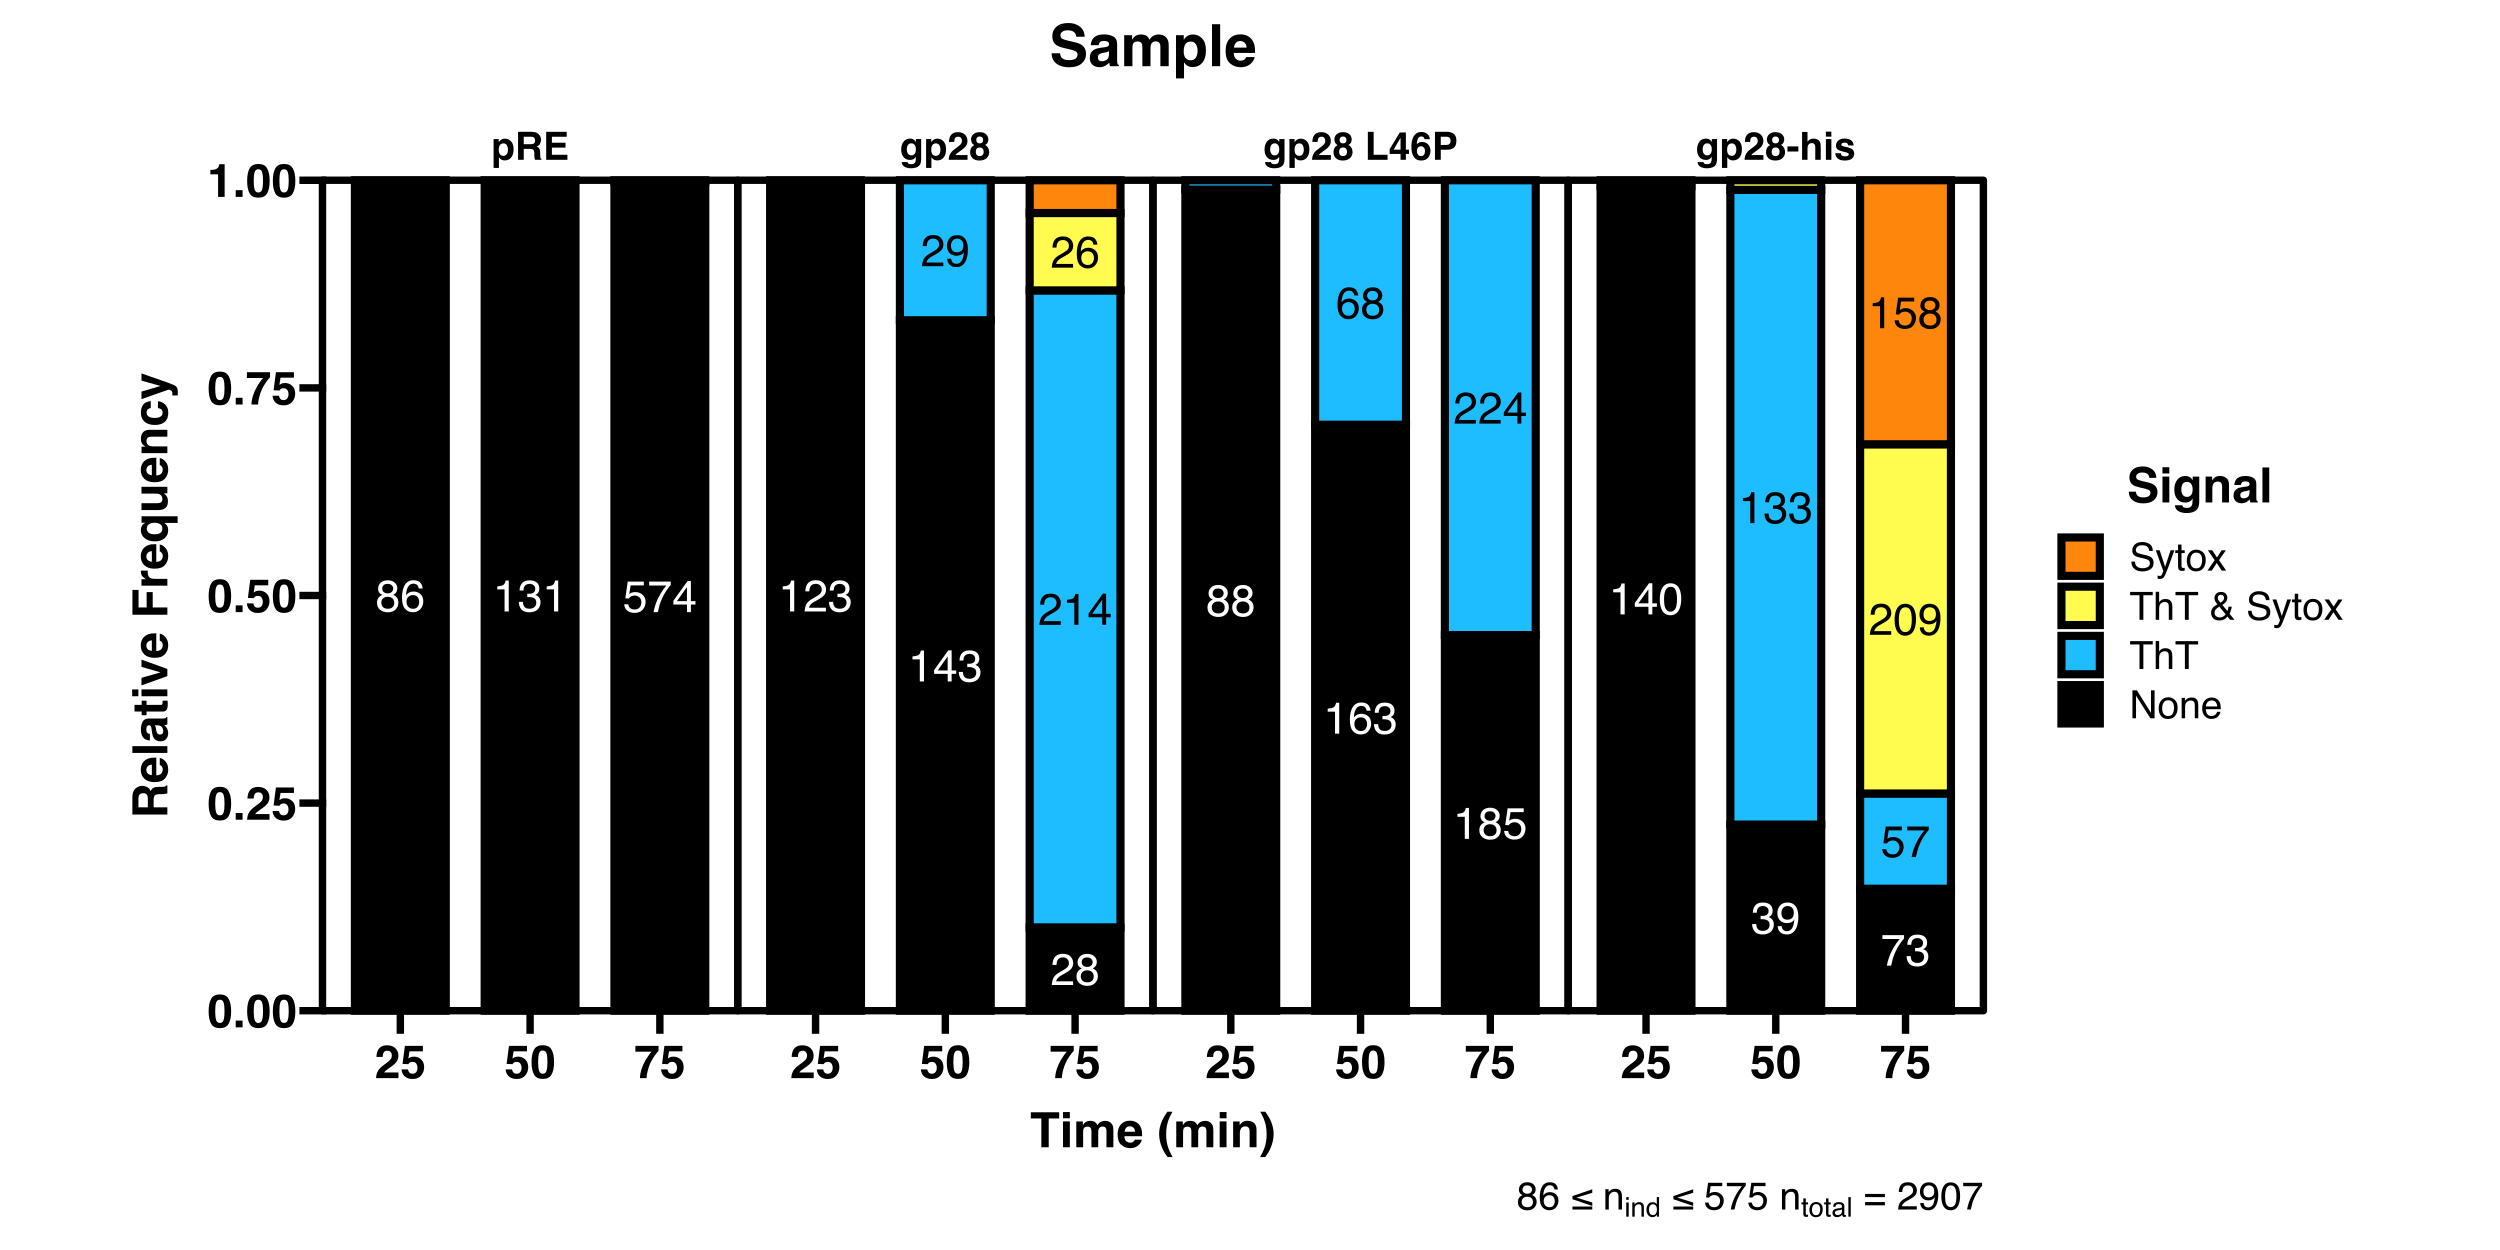 <?xml version="1.0" encoding="UTF-8"?>
<svg xmlns="http://www.w3.org/2000/svg" xmlns:xlink="http://www.w3.org/1999/xlink" width="720pt" height="360pt" viewBox="0 0 720 360" version="1.1">
<defs>
<g>
<symbol overflow="visible" id="glyph0-0">
<path style="stroke:none;" d="M 0.406 0 L 0.406 -9.172 L 7.703 -9.172 L 7.703 0 Z M 6.547 -1.156 L 6.547 -8.031 L 1.562 -8.031 L 1.562 -1.156 Z M 6.547 -1.156 "/>
</symbol>
<symbol overflow="visible" id="glyph0-1">
<path style="stroke:none;" d="M 3.484 -5.203 C 3.973 -5.203 4.359 -5.336 4.641 -5.609 C 4.922 -5.891 5.062 -6.223 5.062 -6.609 C 5.062 -6.941 4.926 -7.242 4.656 -7.516 C 4.395 -7.797 3.988 -7.938 3.438 -7.938 C 2.895 -7.938 2.504 -7.797 2.266 -7.516 C 2.023 -7.242 1.906 -6.922 1.906 -6.547 C 1.906 -6.117 2.062 -5.785 2.375 -5.547 C 2.688 -5.316 3.055 -5.203 3.484 -5.203 Z M 3.547 -0.766 C 4.066 -0.766 4.5 -0.906 4.844 -1.188 C 5.188 -1.469 5.359 -1.891 5.359 -2.453 C 5.359 -3.023 5.18 -3.461 4.828 -3.766 C 4.473 -4.066 4.02 -4.219 3.469 -4.219 C 2.926 -4.219 2.484 -4.062 2.141 -3.75 C 1.805 -3.445 1.641 -3.023 1.641 -2.484 C 1.641 -2.016 1.797 -1.609 2.109 -1.266 C 2.422 -0.93 2.898 -0.766 3.547 -0.766 Z M 1.953 -4.766 C 1.641 -4.898 1.395 -5.055 1.219 -5.234 C 0.883 -5.566 0.719 -6 0.719 -6.531 C 0.719 -7.195 0.957 -7.77 1.438 -8.25 C 1.926 -8.727 2.613 -8.969 3.5 -8.969 C 4.363 -8.969 5.035 -8.738 5.516 -8.281 C 6.004 -7.832 6.25 -7.305 6.25 -6.703 C 6.25 -6.148 6.109 -5.703 5.828 -5.359 C 5.672 -5.16 5.426 -4.969 5.094 -4.781 C 5.469 -4.613 5.758 -4.414 5.969 -4.188 C 6.363 -3.77 6.562 -3.227 6.562 -2.562 C 6.562 -1.781 6.297 -1.113 5.766 -0.562 C 5.234 -0.02 4.488 0.25 3.531 0.25 C 2.656 0.25 1.914 0.016 1.312 -0.453 C 0.707 -0.922 0.406 -1.609 0.406 -2.516 C 0.406 -3.047 0.535 -3.504 0.797 -3.891 C 1.055 -4.273 1.441 -4.566 1.953 -4.766 Z M 1.953 -4.766 "/>
</symbol>
<symbol overflow="visible" id="glyph0-2">
<path style="stroke:none;" d="M 3.75 -8.984 C 4.75 -8.984 5.441 -8.723 5.828 -8.203 C 6.223 -7.68 6.422 -7.148 6.422 -6.609 L 5.312 -6.609 C 5.25 -6.961 5.145 -7.238 5 -7.438 C 4.727 -7.812 4.316 -8 3.766 -8 C 3.129 -8 2.625 -7.707 2.25 -7.125 C 1.883 -6.539 1.68 -5.707 1.641 -4.625 C 1.898 -5.008 2.227 -5.297 2.625 -5.484 C 2.977 -5.648 3.375 -5.734 3.812 -5.734 C 4.562 -5.734 5.211 -5.492 5.766 -5.016 C 6.328 -4.535 6.609 -3.82 6.609 -2.875 C 6.609 -2.062 6.344 -1.336 5.812 -0.703 C 5.289 -0.078 4.539 0.234 3.562 0.234 C 2.727 0.234 2.004 -0.082 1.391 -0.719 C 0.785 -1.352 0.484 -2.426 0.484 -3.938 C 0.484 -5.039 0.617 -5.984 0.891 -6.766 C 1.41 -8.242 2.363 -8.984 3.75 -8.984 Z M 3.656 -0.766 C 4.25 -0.766 4.691 -0.961 4.984 -1.359 C 5.285 -1.766 5.438 -2.238 5.438 -2.781 C 5.438 -3.238 5.301 -3.672 5.031 -4.078 C 4.77 -4.492 4.297 -4.703 3.609 -4.703 C 3.117 -4.703 2.691 -4.539 2.328 -4.219 C 1.961 -3.906 1.781 -3.426 1.781 -2.781 C 1.781 -2.207 1.945 -1.727 2.281 -1.344 C 2.613 -0.957 3.07 -0.766 3.656 -0.766 Z M 3.656 -0.766 "/>
</symbol>
<symbol overflow="visible" id="glyph0-3">
<path style="stroke:none;" d="M 1.219 -6.344 L 1.219 -7.203 C 2.031 -7.273 2.598 -7.406 2.922 -7.594 C 3.242 -7.781 3.484 -8.219 3.641 -8.906 L 4.531 -8.906 L 4.531 0 L 3.328 0 L 3.328 -6.344 Z M 1.219 -6.344 "/>
</symbol>
<symbol overflow="visible" id="glyph0-4">
<path style="stroke:none;" d="M 3.328 0.25 C 2.266 0.25 1.492 -0.039 1.016 -0.625 C 0.547 -1.207 0.312 -1.914 0.312 -2.75 L 1.484 -2.75 C 1.535 -2.164 1.645 -1.742 1.812 -1.484 C 2.102 -1.016 2.629 -0.781 3.391 -0.781 C 3.984 -0.781 4.457 -0.938 4.812 -1.25 C 5.164 -1.57 5.344 -1.984 5.344 -2.484 C 5.344 -3.098 5.156 -3.523 4.781 -3.766 C 4.406 -4.016 3.883 -4.141 3.219 -4.141 C 3.133 -4.141 3.055 -4.141 2.984 -4.141 C 2.91 -4.141 2.832 -4.133 2.75 -4.125 L 2.75 -5.125 C 2.863 -5.113 2.957 -5.102 3.031 -5.094 C 3.113 -5.094 3.203 -5.094 3.297 -5.094 C 3.723 -5.094 4.07 -5.16 4.344 -5.297 C 4.812 -5.523 5.047 -5.941 5.047 -6.547 C 5.047 -6.984 4.883 -7.32 4.562 -7.562 C 4.25 -7.812 3.883 -7.938 3.469 -7.938 C 2.719 -7.938 2.195 -7.688 1.906 -7.188 C 1.75 -6.906 1.66 -6.516 1.641 -6.016 L 0.531 -6.016 C 0.531 -6.68 0.664 -7.242 0.938 -7.703 C 1.395 -8.535 2.195 -8.953 3.344 -8.953 C 4.258 -8.953 4.969 -8.75 5.469 -8.344 C 5.969 -7.938 6.219 -7.348 6.219 -6.578 C 6.219 -6.035 6.07 -5.594 5.781 -5.25 C 5.594 -5.039 5.352 -4.875 5.062 -4.75 C 5.531 -4.625 5.895 -4.375 6.156 -4 C 6.426 -3.633 6.562 -3.188 6.562 -2.656 C 6.562 -1.801 6.281 -1.102 5.719 -0.562 C 5.156 -0.02 4.359 0.25 3.328 0.25 Z M 3.328 0.25 "/>
</symbol>
<symbol overflow="visible" id="glyph0-5">
<path style="stroke:none;" d="M 1.578 -2.281 C 1.648 -1.633 1.945 -1.191 2.469 -0.953 C 2.738 -0.828 3.051 -0.766 3.406 -0.766 C 4.07 -0.766 4.562 -0.973 4.875 -1.391 C 5.195 -1.816 5.359 -2.289 5.359 -2.812 C 5.359 -3.438 5.164 -3.922 4.781 -4.266 C 4.406 -4.609 3.953 -4.781 3.422 -4.781 C 3.035 -4.781 2.703 -4.703 2.422 -4.547 C 2.141 -4.398 1.906 -4.191 1.719 -3.922 L 0.734 -3.984 L 1.422 -8.797 L 6.062 -8.797 L 6.062 -7.703 L 2.266 -7.703 L 1.875 -5.219 C 2.082 -5.383 2.281 -5.504 2.469 -5.578 C 2.801 -5.711 3.188 -5.781 3.625 -5.781 C 4.445 -5.781 5.145 -5.516 5.719 -4.984 C 6.289 -4.461 6.578 -3.797 6.578 -2.984 C 6.578 -2.141 6.312 -1.395 5.781 -0.75 C 5.258 -0.102 4.426 0.219 3.281 0.219 C 2.551 0.219 1.906 0.016 1.344 -0.391 C 0.789 -0.797 0.477 -1.426 0.406 -2.281 Z M 1.578 -2.281 "/>
</symbol>
<symbol overflow="visible" id="glyph0-6">
<path style="stroke:none;" d="M 6.688 -8.797 L 6.688 -7.812 C 6.406 -7.531 6.023 -7.047 5.547 -6.359 C 5.066 -5.672 4.645 -4.926 4.281 -4.125 C 3.914 -3.344 3.641 -2.633 3.453 -2 C 3.336 -1.582 3.18 -0.914 2.984 0 L 1.75 0 C 2.031 -1.707 2.656 -3.406 3.625 -5.094 C 4.188 -6.082 4.785 -6.941 5.422 -7.672 L 0.469 -7.672 L 0.469 -8.797 Z M 6.688 -8.797 "/>
</symbol>
<symbol overflow="visible" id="glyph0-7">
<path style="stroke:none;" d="M 4.234 -3.172 L 4.234 -7.219 L 1.359 -3.172 Z M 4.25 0 L 4.25 -2.188 L 0.328 -2.188 L 0.328 -3.281 L 4.422 -8.969 L 5.375 -8.969 L 5.375 -3.172 L 6.688 -3.172 L 6.688 -2.188 L 5.375 -2.188 L 5.375 0 Z M 4.25 0 "/>
</symbol>
<symbol overflow="visible" id="glyph0-8">
<path style="stroke:none;" d="M 0.406 0 C 0.445 -0.77 0.602 -1.441 0.875 -2.016 C 1.156 -2.586 1.695 -3.102 2.5 -3.562 L 3.703 -4.266 C 4.234 -4.578 4.609 -4.844 4.828 -5.062 C 5.172 -5.406 5.344 -5.801 5.344 -6.25 C 5.344 -6.77 5.188 -7.18 4.875 -7.484 C 4.562 -7.797 4.145 -7.953 3.625 -7.953 C 2.852 -7.953 2.32 -7.66 2.031 -7.078 C 1.863 -6.766 1.773 -6.332 1.766 -5.781 L 0.625 -5.781 C 0.633 -6.551 0.773 -7.18 1.047 -7.672 C 1.535 -8.547 2.395 -8.984 3.625 -8.984 C 4.656 -8.984 5.406 -8.703 5.875 -8.141 C 6.344 -7.586 6.578 -6.973 6.578 -6.297 C 6.578 -5.578 6.328 -4.969 5.828 -4.469 C 5.535 -4.164 5.016 -3.805 4.266 -3.391 L 3.406 -2.906 C 3 -2.688 2.676 -2.473 2.438 -2.266 C 2.02 -1.898 1.758 -1.5 1.656 -1.062 L 6.547 -1.062 L 6.547 0 Z M 0.406 0 "/>
</symbol>
<symbol overflow="visible" id="glyph0-9">
<path style="stroke:none;" d="M 1.703 -2.156 C 1.734 -1.539 1.973 -1.113 2.422 -0.875 C 2.648 -0.75 2.906 -0.688 3.188 -0.688 C 3.727 -0.688 4.188 -0.91 4.562 -1.359 C 4.945 -1.805 5.219 -2.719 5.375 -4.094 C 5.125 -3.695 4.812 -3.414 4.438 -3.25 C 4.07 -3.094 3.676 -3.016 3.25 -3.016 C 2.395 -3.016 1.711 -3.281 1.203 -3.812 C 0.703 -4.352 0.453 -5.047 0.453 -5.891 C 0.453 -6.703 0.695 -7.414 1.188 -8.031 C 1.688 -8.645 2.422 -8.953 3.391 -8.953 C 4.691 -8.953 5.594 -8.367 6.094 -7.203 C 6.363 -6.555 6.5 -5.75 6.5 -4.781 C 6.5 -3.676 6.336 -2.703 6.016 -1.859 C 5.461 -0.453 4.535 0.25 3.234 0.25 C 2.359 0.25 1.691 0.02 1.234 -0.438 C 0.785 -0.895 0.562 -1.469 0.562 -2.156 Z M 3.406 -4 C 3.852 -4 4.258 -4.145 4.625 -4.438 C 5 -4.727 5.188 -5.242 5.188 -5.984 C 5.188 -6.641 5.02 -7.129 4.688 -7.453 C 4.352 -7.773 3.93 -7.938 3.422 -7.938 C 2.867 -7.938 2.43 -7.75 2.109 -7.375 C 1.785 -7.008 1.625 -6.52 1.625 -5.906 C 1.625 -5.32 1.766 -4.859 2.047 -4.516 C 2.328 -4.172 2.781 -4 3.406 -4 Z M 3.406 -4 "/>
</symbol>
<symbol overflow="visible" id="glyph0-10">
<path style="stroke:none;" d="M 3.469 -8.953 C 4.625 -8.953 5.457 -8.473 5.969 -7.516 C 6.375 -6.773 6.578 -5.766 6.578 -4.484 C 6.578 -3.266 6.395 -2.258 6.031 -1.469 C 5.508 -0.32 4.648 0.25 3.453 0.25 C 2.379 0.25 1.582 -0.219 1.062 -1.156 C 0.625 -1.938 0.406 -2.984 0.406 -4.297 C 0.406 -5.305 0.535 -6.176 0.797 -6.906 C 1.285 -8.27 2.176 -8.953 3.469 -8.953 Z M 3.453 -0.781 C 4.035 -0.781 4.5 -1.035 4.844 -1.547 C 5.188 -2.066 5.359 -3.031 5.359 -4.438 C 5.359 -5.457 5.234 -6.297 4.984 -6.953 C 4.734 -7.609 4.25 -7.938 3.531 -7.938 C 2.863 -7.938 2.379 -7.625 2.078 -7 C 1.773 -6.375 1.625 -5.457 1.625 -4.25 C 1.625 -3.332 1.719 -2.598 1.906 -2.047 C 2.207 -1.203 2.723 -0.781 3.453 -0.781 Z M 3.453 -0.781 "/>
</symbol>
<symbol overflow="visible" id="glyph1-0">
<path style="stroke:none;" d="M 0.844 0 L 0.844 -8.062 L 7.328 -8.062 L 7.328 0 Z M 6.328 -1 L 6.328 -7.062 L 1.844 -7.062 L 1.844 -1 Z M 6.328 -1 "/>
</symbol>
<symbol overflow="visible" id="glyph1-1">
<path style="stroke:none;" d="M 4.828 -2.984 C 4.828 -3.441 4.723 -3.848 4.516 -4.203 C 4.305 -4.555 3.969 -4.734 3.5 -4.734 C 2.938 -4.734 2.547 -4.461 2.328 -3.922 C 2.223 -3.641 2.172 -3.281 2.172 -2.844 C 2.172 -2.156 2.352 -1.672 2.719 -1.391 C 2.938 -1.223 3.195 -1.141 3.5 -1.141 C 3.938 -1.141 4.266 -1.305 4.484 -1.641 C 4.711 -1.973 4.828 -2.422 4.828 -2.984 Z M 3.953 -6.094 C 4.648 -6.094 5.238 -5.832 5.719 -5.312 C 6.195 -4.801 6.438 -4.051 6.438 -3.062 C 6.438 -2.008 6.203 -1.207 5.734 -0.656 C 5.266 -0.102 4.656 0.172 3.906 0.172 C 3.438 0.172 3.047 0.051 2.734 -0.188 C 2.555 -0.32 2.383 -0.516 2.219 -0.766 L 2.219 2.344 L 0.688 2.344 L 0.688 -5.969 L 2.172 -5.969 L 2.172 -5.078 C 2.336 -5.336 2.52 -5.539 2.719 -5.688 C 3.062 -5.957 3.473 -6.094 3.953 -6.094 Z M 3.953 -6.094 "/>
</symbol>
<symbol overflow="visible" id="glyph1-2">
<path style="stroke:none;" d="M 2.531 -6.656 L 2.531 -4.5 L 4.453 -4.5 C 4.828 -4.5 5.109 -4.539 5.297 -4.625 C 5.629 -4.781 5.797 -5.082 5.797 -5.531 C 5.797 -6.02 5.633 -6.348 5.312 -6.516 C 5.133 -6.609 4.863 -6.656 4.5 -6.656 Z M 4.844 -8.062 C 5.406 -8.051 5.836 -7.977 6.141 -7.844 C 6.453 -7.719 6.711 -7.535 6.922 -7.297 C 7.098 -7.086 7.238 -6.859 7.344 -6.609 C 7.445 -6.359 7.5 -6.078 7.5 -5.766 C 7.5 -5.379 7.398 -5 7.203 -4.625 C 7.016 -4.258 6.695 -4 6.25 -3.844 C 6.625 -3.695 6.883 -3.484 7.031 -3.203 C 7.188 -2.93 7.266 -2.516 7.266 -1.953 L 7.266 -1.406 C 7.266 -1.039 7.281 -0.789 7.312 -0.656 C 7.352 -0.445 7.457 -0.297 7.625 -0.203 L 7.625 0 L 5.766 0 C 5.711 -0.176 5.676 -0.32 5.656 -0.438 C 5.613 -0.656 5.586 -0.883 5.578 -1.125 L 5.578 -1.875 C 5.566 -2.383 5.469 -2.723 5.281 -2.891 C 5.102 -3.066 4.77 -3.156 4.281 -3.156 L 2.531 -3.156 L 2.531 0 L 0.891 0 L 0.891 -8.062 Z M 4.844 -8.062 "/>
</symbol>
<symbol overflow="visible" id="glyph1-3">
<path style="stroke:none;" d="M 6.812 -6.641 L 2.547 -6.641 L 2.547 -4.922 L 6.469 -4.922 L 6.469 -3.516 L 2.547 -3.516 L 2.547 -1.453 L 7.016 -1.453 L 7.016 0 L 0.906 0 L 0.906 -8.062 L 6.812 -8.062 Z M 6.812 -6.641 "/>
</symbol>
<symbol overflow="visible" id="glyph1-4">
<path style="stroke:none;" d="M 3.281 -1.281 C 3.645 -1.281 3.953 -1.414 4.203 -1.688 C 4.461 -1.969 4.594 -2.41 4.594 -3.016 C 4.594 -3.578 4.473 -4.004 4.234 -4.297 C 3.992 -4.598 3.672 -4.75 3.266 -4.75 C 2.723 -4.75 2.348 -4.488 2.141 -3.969 C 2.023 -3.695 1.969 -3.359 1.969 -2.953 C 1.969 -2.609 2.031 -2.301 2.156 -2.031 C 2.363 -1.531 2.738 -1.281 3.281 -1.281 Z M 2.906 -6.109 C 3.195 -6.109 3.457 -6.062 3.688 -5.969 C 4.062 -5.812 4.363 -5.523 4.594 -5.109 L 4.594 -5.969 L 6.109 -5.969 L 6.109 -0.312 C 6.109 0.457 5.984 1.039 5.734 1.438 C 5.285 2.102 4.43 2.438 3.172 2.438 C 2.41 2.438 1.785 2.285 1.297 1.984 C 0.816 1.691 0.551 1.25 0.5 0.656 L 2.203 0.656 C 2.242 0.832 2.312 0.961 2.406 1.047 C 2.57 1.191 2.859 1.266 3.266 1.266 C 3.828 1.266 4.203 1.07 4.391 0.688 C 4.516 0.445 4.578 0.047 4.578 -0.516 L 4.578 -0.906 C 4.422 -0.645 4.258 -0.453 4.094 -0.328 C 3.781 -0.086 3.379 0.031 2.891 0.031 C 2.117 0.031 1.504 -0.238 1.047 -0.781 C 0.586 -1.32 0.359 -2.051 0.359 -2.969 C 0.359 -3.852 0.578 -4.598 1.016 -5.203 C 1.461 -5.805 2.094 -6.109 2.906 -6.109 Z M 3.391 -6.125 Z M 3.391 -6.125 "/>
</symbol>
<symbol overflow="visible" id="glyph1-5">
<path style="stroke:none;" d="M 0.344 0 C 0.363 -0.57 0.488 -1.094 0.719 -1.562 C 0.938 -2.094 1.461 -2.648 2.297 -3.234 C 3.016 -3.754 3.477 -4.125 3.688 -4.344 C 4.008 -4.688 4.172 -5.066 4.172 -5.484 C 4.172 -5.816 4.078 -6.094 3.891 -6.312 C 3.703 -6.539 3.438 -6.656 3.094 -6.656 C 2.625 -6.656 2.301 -6.477 2.125 -6.125 C 2.031 -5.914 1.973 -5.586 1.953 -5.141 L 0.438 -5.141 C 0.457 -5.816 0.578 -6.363 0.797 -6.781 C 1.211 -7.57 1.953 -7.969 3.016 -7.969 C 3.859 -7.969 4.523 -7.734 5.016 -7.266 C 5.516 -6.805 5.766 -6.191 5.766 -5.422 C 5.766 -4.836 5.586 -4.316 5.234 -3.859 C 5.004 -3.555 4.629 -3.219 4.109 -2.844 L 3.484 -2.406 C 3.098 -2.125 2.832 -1.922 2.688 -1.797 C 2.539 -1.68 2.414 -1.539 2.312 -1.375 L 5.781 -1.375 L 5.781 0 Z M 0.344 0 "/>
</symbol>
<symbol overflow="visible" id="glyph1-6">
<path style="stroke:none;" d="M 1.922 -2.297 C 1.922 -1.91 2.02 -1.609 2.219 -1.391 C 2.414 -1.18 2.695 -1.078 3.062 -1.078 C 3.414 -1.078 3.691 -1.18 3.891 -1.391 C 4.098 -1.609 4.203 -1.91 4.203 -2.297 C 4.203 -2.703 4.098 -3.008 3.891 -3.219 C 3.68 -3.438 3.406 -3.547 3.062 -3.547 C 2.707 -3.547 2.426 -3.438 2.219 -3.219 C 2.02 -3.008 1.922 -2.703 1.922 -2.297 Z M 0.297 -2.203 C 0.297 -2.641 0.395 -3.039 0.594 -3.406 C 0.801 -3.77 1.098 -4.039 1.484 -4.219 C 1.098 -4.477 0.848 -4.754 0.734 -5.047 C 0.617 -5.348 0.562 -5.629 0.562 -5.891 C 0.562 -6.461 0.781 -6.953 1.219 -7.359 C 1.656 -7.766 2.27 -7.969 3.062 -7.969 C 3.852 -7.969 4.461 -7.766 4.891 -7.359 C 5.328 -6.953 5.547 -6.461 5.547 -5.891 C 5.547 -5.629 5.488 -5.348 5.375 -5.047 C 5.258 -4.754 5.008 -4.5 4.625 -4.281 C 5.02 -4.062 5.312 -3.77 5.5 -3.406 C 5.695 -3.039 5.797 -2.641 5.797 -2.203 C 5.797 -1.535 5.551 -0.969 5.062 -0.5 C 4.57 -0.031 3.883 0.203 3 0.203 C 2.102 0.203 1.426 -0.031 0.969 -0.5 C 0.52 -0.969 0.297 -1.535 0.297 -2.203 Z M 2.062 -5.719 C 2.062 -5.426 2.148 -5.188 2.328 -5 C 2.504 -4.82 2.75 -4.734 3.062 -4.734 C 3.375 -4.734 3.613 -4.82 3.781 -5 C 3.957 -5.188 4.047 -5.426 4.047 -5.719 C 4.047 -6.031 3.957 -6.273 3.781 -6.453 C 3.613 -6.629 3.375 -6.719 3.062 -6.719 C 2.75 -6.719 2.504 -6.629 2.328 -6.453 C 2.148 -6.273 2.062 -6.031 2.062 -5.719 Z M 2.062 -5.719 "/>
</symbol>
<symbol overflow="visible" id="glyph1-7">
<path style="stroke:none;" d=""/>
</symbol>
<symbol overflow="visible" id="glyph1-8">
<path style="stroke:none;" d="M 0.859 -8.062 L 2.531 -8.062 L 2.531 -1.453 L 6.531 -1.453 L 6.531 0 L 0.859 0 Z M 0.859 -8.062 "/>
</symbol>
<symbol overflow="visible" id="glyph1-9">
<path style="stroke:none;" d="M 5.859 -1.703 L 4.969 -1.703 L 4.969 0 L 3.438 0 L 3.438 -1.703 L 0.297 -1.703 L 0.297 -3.062 L 3.219 -7.875 L 4.969 -7.875 L 4.969 -2.922 L 5.859 -2.922 Z M 3.438 -2.922 L 3.438 -6.344 L 1.453 -2.922 Z M 3.438 -2.922 "/>
</symbol>
<symbol overflow="visible" id="glyph1-10">
<path style="stroke:none;" d="M 1.922 -2.516 C 1.922 -2.086 2.035 -1.738 2.266 -1.469 C 2.492 -1.195 2.785 -1.062 3.141 -1.062 C 3.484 -1.062 3.754 -1.191 3.953 -1.453 C 4.148 -1.711 4.25 -2.051 4.25 -2.469 C 4.25 -2.926 4.133 -3.281 3.906 -3.531 C 3.688 -3.781 3.41 -3.906 3.078 -3.906 C 2.816 -3.906 2.582 -3.82 2.375 -3.656 C 2.07 -3.414 1.922 -3.035 1.922 -2.516 Z M 4.109 -5.938 C 4.109 -6.062 4.055 -6.203 3.953 -6.359 C 3.785 -6.609 3.535 -6.734 3.203 -6.734 C 2.691 -6.734 2.328 -6.445 2.109 -5.875 C 1.992 -5.562 1.914 -5.098 1.875 -4.484 C 2.07 -4.711 2.297 -4.879 2.547 -4.984 C 2.805 -5.086 3.098 -5.141 3.422 -5.141 C 4.129 -5.141 4.707 -4.898 5.156 -4.422 C 5.602 -3.953 5.828 -3.344 5.828 -2.594 C 5.828 -1.852 5.602 -1.203 5.156 -0.641 C 4.719 -0.078 4.035 0.203 3.109 0.203 C 2.109 0.203 1.375 -0.211 0.906 -1.047 C 0.531 -1.703 0.344 -2.547 0.344 -3.578 C 0.344 -4.18 0.367 -4.672 0.422 -5.047 C 0.516 -5.723 0.691 -6.285 0.953 -6.734 C 1.18 -7.117 1.477 -7.426 1.844 -7.656 C 2.207 -7.895 2.645 -8.016 3.156 -8.016 C 3.895 -8.016 4.484 -7.82 4.922 -7.438 C 5.359 -7.062 5.602 -6.562 5.656 -5.938 Z M 4.109 -5.938 "/>
</symbol>
<symbol overflow="visible" id="glyph1-11">
<path style="stroke:none;" d="M 5.391 -5.5 C 5.391 -5.914 5.281 -6.211 5.062 -6.391 C 4.844 -6.566 4.535 -6.656 4.141 -6.656 L 2.562 -6.656 L 2.562 -4.281 L 4.141 -4.281 C 4.535 -4.281 4.844 -4.379 5.062 -4.578 C 5.281 -4.773 5.391 -5.082 5.391 -5.5 Z M 7.062 -5.516 C 7.062 -4.555 6.82 -3.879 6.344 -3.484 C 5.863 -3.098 5.176 -2.906 4.281 -2.906 L 2.562 -2.906 L 2.562 0 L 0.891 0 L 0.891 -8.062 L 4.406 -8.062 C 5.219 -8.062 5.863 -7.852 6.344 -7.438 C 6.82 -7.02 7.062 -6.379 7.062 -5.516 Z M 7.062 -5.516 "/>
</symbol>
<symbol overflow="visible" id="glyph1-12">
<path style="stroke:none;" d="M 0.25 -3.859 L 3.391 -3.859 L 3.391 -2.391 L 0.25 -2.391 Z M 0.25 -3.859 "/>
</symbol>
<symbol overflow="visible" id="glyph1-13">
<path style="stroke:none;" d="M 4.016 -6.109 C 4.379 -6.109 4.711 -6.047 5.016 -5.922 C 5.316 -5.797 5.566 -5.602 5.766 -5.344 C 5.922 -5.113 6.016 -4.879 6.047 -4.641 C 6.086 -4.41 6.109 -4.031 6.109 -3.5 L 6.109 0 L 4.531 0 L 4.531 -3.625 C 4.531 -3.945 4.473 -4.207 4.359 -4.406 C 4.211 -4.676 3.941 -4.812 3.547 -4.812 C 3.141 -4.812 2.828 -4.676 2.609 -4.406 C 2.398 -4.133 2.297 -3.742 2.297 -3.234 L 2.297 0 L 0.734 0 L 0.734 -8.031 L 2.297 -8.031 L 2.297 -5.188 C 2.516 -5.531 2.77 -5.77 3.062 -5.906 C 3.363 -6.039 3.68 -6.109 4.016 -6.109 Z M 4.016 -6.109 "/>
</symbol>
<symbol overflow="visible" id="glyph1-14">
<path style="stroke:none;" d="M 2.328 -6.672 L 0.75 -6.672 L 0.75 -8.109 L 2.328 -8.109 Z M 0.75 -5.969 L 2.328 -5.969 L 2.328 0 L 0.75 0 Z M 0.75 -5.969 "/>
</symbol>
<symbol overflow="visible" id="glyph1-15">
<path style="stroke:none;" d="M 1.938 -1.906 C 1.969 -1.625 2.039 -1.426 2.156 -1.312 C 2.344 -1.102 2.703 -1 3.234 -1 C 3.535 -1 3.773 -1.047 3.953 -1.141 C 4.141 -1.234 4.234 -1.367 4.234 -1.547 C 4.234 -1.723 4.16 -1.859 4.016 -1.953 C 3.867 -2.035 3.328 -2.191 2.391 -2.422 C 1.711 -2.586 1.234 -2.797 0.953 -3.047 C 0.68 -3.297 0.547 -3.656 0.547 -4.125 C 0.547 -4.664 0.758 -5.133 1.188 -5.531 C 1.625 -5.926 2.234 -6.125 3.016 -6.125 C 3.754 -6.125 4.359 -5.973 4.828 -5.672 C 5.297 -5.379 5.566 -4.867 5.641 -4.141 L 4.078 -4.141 C 4.055 -4.348 4 -4.508 3.906 -4.625 C 3.738 -4.832 3.445 -4.938 3.031 -4.938 C 2.695 -4.938 2.457 -4.883 2.312 -4.781 C 2.164 -4.676 2.094 -4.551 2.094 -4.406 C 2.094 -4.227 2.172 -4.098 2.328 -4.016 C 2.473 -3.93 3.016 -3.789 3.953 -3.594 C 4.566 -3.445 5.031 -3.223 5.344 -2.922 C 5.645 -2.629 5.797 -2.258 5.797 -1.812 C 5.797 -1.219 5.578 -0.734 5.141 -0.359 C 4.703 0.016 4.023 0.203 3.109 0.203 C 2.172 0.203 1.477 0.004 1.031 -0.391 C 0.582 -0.785 0.359 -1.289 0.359 -1.906 Z M 3.141 -6.125 Z M 3.141 -6.125 "/>
</symbol>
<symbol overflow="visible" id="glyph2-0">
<path style="stroke:none;" d="M 1 0 L 1 -9.562 L 8.703 -9.562 L 8.703 0 Z M 7.516 -1.188 L 7.516 -8.375 L 2.188 -8.375 L 2.188 -1.188 Z M 7.516 -1.188 "/>
</symbol>
<symbol overflow="visible" id="glyph2-1">
<path style="stroke:none;" d="M 0.422 0 C 0.43 -0.676 0.57 -1.289 0.844 -1.844 C 1.113 -2.477 1.738 -3.145 2.719 -3.844 C 3.57 -4.457 4.125 -4.895 4.375 -5.156 C 4.758 -5.562 4.953 -6.008 4.953 -6.5 C 4.953 -6.906 4.844 -7.238 4.625 -7.5 C 4.406 -7.758 4.086 -7.891 3.672 -7.891 C 3.109 -7.891 2.727 -7.68 2.531 -7.266 C 2.406 -7.023 2.332 -6.641 2.312 -6.109 L 0.516 -6.109 C 0.547 -6.91 0.691 -7.555 0.953 -8.047 C 1.441 -8.984 2.316 -9.453 3.578 -9.453 C 4.578 -9.453 5.367 -9.176 5.953 -8.625 C 6.547 -8.07 6.844 -7.344 6.844 -6.438 C 6.844 -5.738 6.633 -5.117 6.219 -4.578 C 5.945 -4.223 5.5 -3.82 4.875 -3.375 L 4.141 -2.859 C 3.672 -2.523 3.348 -2.285 3.172 -2.141 C 3.004 -1.992 2.863 -1.82 2.75 -1.625 L 6.859 -1.625 L 6.859 0 Z M 0.422 0 "/>
</symbol>
<symbol overflow="visible" id="glyph2-2">
<path style="stroke:none;" d="M 2.188 -2.516 C 2.27 -2.117 2.41 -1.812 2.609 -1.594 C 2.816 -1.375 3.125 -1.266 3.531 -1.266 C 3.988 -1.266 4.336 -1.426 4.578 -1.75 C 4.816 -2.07 4.938 -2.473 4.938 -2.953 C 4.938 -3.441 4.82 -3.848 4.594 -4.172 C 4.375 -4.504 4.023 -4.672 3.547 -4.672 C 3.316 -4.672 3.117 -4.645 2.953 -4.594 C 2.672 -4.488 2.457 -4.297 2.312 -4.016 L 0.641 -4.094 L 1.312 -9.297 L 6.5 -9.297 L 6.5 -7.719 L 2.641 -7.719 L 2.312 -5.656 C 2.594 -5.844 2.812 -5.969 2.969 -6.031 C 3.238 -6.133 3.566 -6.188 3.953 -6.188 C 4.734 -6.188 5.41 -5.922 5.984 -5.391 C 6.566 -4.867 6.859 -4.109 6.859 -3.109 C 6.859 -2.242 6.578 -1.469 6.016 -0.781 C 5.461 -0.094 4.629 0.25 3.516 0.25 C 2.617 0.25 1.883 0.008 1.312 -0.469 C 0.738 -0.945 0.414 -1.629 0.344 -2.516 Z M 2.188 -2.516 "/>
</symbol>
<symbol overflow="visible" id="glyph2-3">
<path style="stroke:none;" d="M 2.312 -4.609 C 2.312 -3.535 2.398 -2.707 2.578 -2.125 C 2.754 -1.551 3.113 -1.266 3.656 -1.266 C 4.207 -1.266 4.566 -1.551 4.734 -2.125 C 4.91 -2.707 5 -3.535 5 -4.609 C 5 -5.742 4.91 -6.582 4.734 -7.125 C 4.566 -7.676 4.207 -7.953 3.656 -7.953 C 3.113 -7.953 2.754 -7.676 2.578 -7.125 C 2.398 -6.582 2.312 -5.742 2.312 -4.609 Z M 3.656 -9.484 C 4.852 -9.484 5.691 -9.062 6.172 -8.219 C 6.66 -7.375 6.906 -6.172 6.906 -4.609 C 6.906 -3.055 6.66 -1.859 6.172 -1.016 C 5.691 -0.18 4.852 0.234 3.656 0.234 C 2.457 0.234 1.617 -0.18 1.141 -1.016 C 0.66 -1.859 0.422 -3.055 0.422 -4.609 C 0.422 -6.172 0.66 -7.375 1.141 -8.219 C 1.617 -9.062 2.457 -9.484 3.656 -9.484 Z M 3.656 -9.484 "/>
</symbol>
<symbol overflow="visible" id="glyph2-4">
<path style="stroke:none;" d="M 7.016 -7.844 C 6.734 -7.57 6.344 -7.086 5.844 -6.391 C 5.352 -5.691 4.941 -4.969 4.609 -4.219 C 4.348 -3.633 4.109 -2.922 3.891 -2.078 C 3.68 -1.234 3.578 -0.539 3.578 0 L 1.656 0 C 1.719 -1.688 2.273 -3.441 3.328 -5.266 C 4.004 -6.391 4.57 -7.176 5.031 -7.625 L 0.344 -7.625 L 0.359 -9.297 L 7.016 -9.297 Z M 7.016 -7.844 "/>
</symbol>
<symbol overflow="visible" id="glyph2-5">
<path style="stroke:none;" d="M 0.828 -1.938 L 2.797 -1.938 L 2.797 0 L 0.828 0 Z M 0.828 -1.938 "/>
</symbol>
<symbol overflow="visible" id="glyph2-6">
<path style="stroke:none;" d="M 0.922 -6.5 L 0.922 -7.75 C 1.504 -7.781 1.914 -7.82 2.156 -7.875 C 2.52 -7.957 2.82 -8.117 3.062 -8.359 C 3.219 -8.523 3.336 -8.75 3.422 -9.031 C 3.473 -9.207 3.5 -9.336 3.5 -9.422 L 5.031 -9.422 L 5.031 0 L 3.141 0 L 3.141 -6.5 Z M 0.922 -6.5 "/>
</symbol>
<symbol overflow="visible" id="glyph3-0">
<path style="stroke:none;" d="M 1.047 0 L 1.047 -10.078 L 9.172 -10.078 L 9.172 0 Z M 7.906 -1.266 L 7.906 -8.812 L 2.312 -8.812 L 2.312 -1.266 Z M 7.906 -1.266 "/>
</symbol>
<symbol overflow="visible" id="glyph3-1">
<path style="stroke:none;" d="M 8.391 -10.078 L 8.391 -8.297 L 5.375 -8.297 L 5.375 0 L 3.25 0 L 3.25 -8.297 L 0.219 -8.297 L 0.219 -10.078 Z M 8.391 -10.078 "/>
</symbol>
<symbol overflow="visible" id="glyph3-2">
<path style="stroke:none;" d="M 2.906 -8.344 L 0.938 -8.344 L 0.938 -10.141 L 2.906 -10.141 Z M 0.938 -7.453 L 2.906 -7.453 L 2.906 0 L 0.938 0 Z M 0.938 -7.453 "/>
</symbol>
<symbol overflow="visible" id="glyph3-3">
<path style="stroke:none;" d="M 9.234 -7.609 C 9.566 -7.609 9.891 -7.547 10.203 -7.422 C 10.523 -7.297 10.816 -7.07 11.078 -6.75 C 11.285 -6.488 11.426 -6.172 11.5 -5.797 C 11.539 -5.547 11.562 -5.18 11.562 -4.703 L 11.547 0 L 9.562 0 L 9.562 -4.75 C 9.562 -5.031 9.516 -5.258 9.422 -5.438 C 9.242 -5.789 8.926 -5.969 8.469 -5.969 C 7.926 -5.969 7.551 -5.742 7.344 -5.297 C 7.238 -5.055 7.188 -4.77 7.188 -4.438 L 7.188 0 L 5.234 0 L 5.234 -4.438 C 5.234 -4.875 5.188 -5.195 5.094 -5.406 C 4.926 -5.758 4.602 -5.938 4.125 -5.938 C 3.57 -5.938 3.203 -5.758 3.016 -5.406 C 2.898 -5.195 2.844 -4.891 2.844 -4.484 L 2.844 0 L 0.875 0 L 0.875 -7.438 L 2.766 -7.438 L 2.766 -6.344 C 3.004 -6.738 3.234 -7.016 3.453 -7.172 C 3.828 -7.461 4.316 -7.609 4.922 -7.609 C 5.492 -7.609 5.953 -7.484 6.297 -7.234 C 6.586 -7.004 6.805 -6.707 6.953 -6.344 C 7.203 -6.781 7.516 -7.102 7.891 -7.312 C 8.297 -7.508 8.742 -7.609 9.234 -7.609 Z M 9.234 -7.609 "/>
</symbol>
<symbol overflow="visible" id="glyph3-4">
<path style="stroke:none;" d="M 3.844 -6.047 C 3.395 -6.047 3.047 -5.906 2.797 -5.625 C 2.547 -5.344 2.391 -4.957 2.328 -4.469 L 5.359 -4.469 C 5.328 -4.988 5.172 -5.379 4.891 -5.641 C 4.609 -5.91 4.258 -6.047 3.844 -6.047 Z M 3.844 -7.656 C 4.469 -7.656 5.023 -7.535 5.516 -7.297 C 6.016 -7.066 6.426 -6.703 6.75 -6.203 C 7.039 -5.754 7.234 -5.238 7.328 -4.656 C 7.367 -4.32 7.391 -3.832 7.391 -3.188 L 2.281 -3.188 C 2.312 -2.438 2.547 -1.91 2.984 -1.609 C 3.254 -1.422 3.578 -1.328 3.953 -1.328 C 4.359 -1.328 4.688 -1.441 4.938 -1.672 C 5.07 -1.797 5.191 -1.969 5.297 -2.188 L 7.281 -2.188 C 7.238 -1.75 7.008 -1.301 6.594 -0.844 C 5.957 -0.113 5.066 0.25 3.922 0.25 C 2.973 0.25 2.133 -0.055 1.406 -0.672 C 0.688 -1.285 0.328 -2.281 0.328 -3.656 C 0.328 -4.938 0.648 -5.922 1.297 -6.609 C 1.953 -7.305 2.801 -7.656 3.844 -7.656 Z M 3.984 -7.656 Z M 3.984 -7.656 "/>
</symbol>
<symbol overflow="visible" id="glyph3-5">
<path style="stroke:none;" d=""/>
</symbol>
<symbol overflow="visible" id="glyph3-6">
<path style="stroke:none;" d="M 1.406 -7.531 C 1.77 -8.375 2.297 -9.273 2.984 -10.234 L 4.453 -10.234 L 4.047 -9.469 C 3.461 -8.414 3.062 -7.316 2.844 -6.172 C 2.695 -5.41 2.625 -4.582 2.625 -3.688 C 2.625 -2.289 2.828 -1.008 3.234 0.156 C 3.473 0.852 3.891 1.742 4.484 2.828 L 3.047 2.828 L 2.562 2.156 C 2.25 1.758 1.914 1.164 1.562 0.375 C 0.926 -1.039 0.609 -2.438 0.609 -3.812 C 0.609 -5.062 0.875 -6.301 1.406 -7.531 Z M 1.406 -7.531 "/>
</symbol>
<symbol overflow="visible" id="glyph3-7">
<path style="stroke:none;" d="M 5.031 -7.625 C 5.801 -7.625 6.43 -7.422 6.922 -7.016 C 7.41 -6.617 7.656 -5.953 7.656 -5.016 L 7.656 0 L 5.672 0 L 5.672 -4.531 C 5.672 -4.926 5.617 -5.227 5.516 -5.438 C 5.316 -5.82 4.953 -6.016 4.422 -6.016 C 3.754 -6.016 3.301 -5.734 3.062 -5.172 C 2.926 -4.867 2.859 -4.488 2.859 -4.031 L 2.859 0 L 0.922 0 L 0.922 -7.438 L 2.797 -7.438 L 2.797 -6.344 C 3.047 -6.727 3.285 -7.004 3.516 -7.172 C 3.91 -7.473 4.414 -7.625 5.031 -7.625 Z M 4.328 -7.656 Z M 4.328 -7.656 "/>
</symbol>
<symbol overflow="visible" id="glyph3-8">
<path style="stroke:none;" d="M 1.641 -10.234 C 2.336 -9.273 2.867 -8.375 3.234 -7.531 C 3.766 -6.301 4.031 -5.062 4.031 -3.812 C 4.031 -2.438 3.711 -1.039 3.078 0.375 C 2.723 1.164 2.391 1.758 2.078 2.156 L 1.594 2.828 L 0.141 2.828 C 0.742 1.742 1.164 0.852 1.406 0.156 C 1.812 -1.008 2.016 -2.289 2.016 -3.688 C 2.016 -4.582 1.941 -5.41 1.797 -6.172 C 1.566 -7.316 1.164 -8.414 0.594 -9.469 L 0.172 -10.234 Z M 1.641 -10.234 "/>
</symbol>
<symbol overflow="visible" id="glyph3-9">
<path style="stroke:none;" d="M 2.594 -3.109 C 2.656 -2.648 2.781 -2.305 2.969 -2.078 C 3.312 -1.66 3.895 -1.453 4.719 -1.453 C 5.219 -1.453 5.625 -1.508 5.938 -1.625 C 6.52 -1.832 6.812 -2.223 6.812 -2.797 C 6.812 -3.117 6.664 -3.375 6.375 -3.562 C 6.082 -3.738 5.625 -3.895 5 -4.031 L 3.938 -4.266 C 2.883 -4.504 2.16 -4.766 1.766 -5.047 C 1.086 -5.516 0.75 -6.238 0.75 -7.219 C 0.75 -8.125 1.078 -8.875 1.734 -9.469 C 2.391 -10.07 3.352 -10.375 4.625 -10.375 C 5.688 -10.375 6.594 -10.094 7.344 -9.531 C 8.094 -8.969 8.484 -8.148 8.516 -7.078 L 6.5 -7.078 C 6.457 -7.68 6.191 -8.113 5.703 -8.375 C 5.367 -8.539 4.961 -8.625 4.484 -8.625 C 3.941 -8.625 3.504 -8.516 3.172 -8.297 C 2.848 -8.078 2.688 -7.77 2.688 -7.375 C 2.688 -7.02 2.848 -6.75 3.172 -6.562 C 3.379 -6.445 3.816 -6.312 4.484 -6.156 L 6.219 -5.734 C 6.977 -5.555 7.551 -5.312 7.938 -5 C 8.539 -4.531 8.844 -3.848 8.844 -2.953 C 8.844 -2.023 8.488 -1.254 7.781 -0.641 C 7.082 -0.035 6.094 0.266 4.812 0.266 C 3.5 0.266 2.461 -0.031 1.703 -0.625 C 0.953 -1.227 0.578 -2.055 0.578 -3.109 Z M 4.641 -10.391 Z M 4.641 -10.391 "/>
</symbol>
<symbol overflow="visible" id="glyph3-10">
<path style="stroke:none;" d="M 4.109 -1.594 C 4.566 -1.594 4.953 -1.766 5.266 -2.109 C 5.578 -2.453 5.734 -3.004 5.734 -3.766 C 5.734 -4.461 5.582 -4.992 5.281 -5.359 C 4.988 -5.734 4.594 -5.922 4.094 -5.922 C 3.406 -5.922 2.93 -5.602 2.672 -4.969 C 2.535 -4.625 2.469 -4.203 2.469 -3.703 C 2.469 -3.266 2.539 -2.879 2.688 -2.547 C 2.945 -1.91 3.422 -1.594 4.109 -1.594 Z M 3.625 -7.625 C 4 -7.625 4.32 -7.566 4.594 -7.453 C 5.07 -7.266 5.457 -6.906 5.75 -6.375 L 5.75 -7.453 L 7.641 -7.453 L 7.641 -0.391 C 7.641 0.578 7.477 1.305 7.156 1.797 C 6.602 2.629 5.535 3.047 3.953 3.047 C 3.004 3.047 2.227 2.859 1.625 2.484 C 1.02 2.109 0.688 1.551 0.625 0.812 L 2.75 0.812 C 2.801 1.039 2.891 1.207 3.016 1.312 C 3.223 1.488 3.578 1.578 4.078 1.578 C 4.773 1.578 5.242 1.344 5.484 0.875 C 5.641 0.57 5.719 0.062 5.719 -0.656 L 5.719 -1.125 C 5.531 -0.812 5.328 -0.57 5.109 -0.406 C 4.723 -0.113 4.223 0.031 3.609 0.031 C 2.648 0.031 1.883 -0.301 1.312 -0.969 C 0.738 -1.645 0.453 -2.555 0.453 -3.703 C 0.453 -4.805 0.727 -5.734 1.281 -6.484 C 1.832 -7.242 2.613 -7.625 3.625 -7.625 Z M 4.25 -7.656 Z M 4.25 -7.656 "/>
</symbol>
<symbol overflow="visible" id="glyph3-11">
<path style="stroke:none;" d="M 5.016 -3.625 C 4.891 -3.539 4.766 -3.473 4.641 -3.422 C 4.516 -3.379 4.344 -3.336 4.125 -3.297 L 3.688 -3.219 C 3.281 -3.145 2.988 -3.055 2.812 -2.953 C 2.508 -2.773 2.359 -2.5 2.359 -2.125 C 2.359 -1.789 2.445 -1.551 2.625 -1.406 C 2.812 -1.258 3.039 -1.188 3.312 -1.188 C 3.727 -1.188 4.113 -1.305 4.469 -1.547 C 4.82 -1.797 5.004 -2.25 5.016 -2.906 Z M 3.828 -4.531 C 4.191 -4.57 4.453 -4.629 4.609 -4.703 C 4.891 -4.816 5.031 -5 5.031 -5.25 C 5.031 -5.562 4.922 -5.773 4.703 -5.891 C 4.492 -6.004 4.188 -6.062 3.781 -6.062 C 3.312 -6.062 2.984 -5.945 2.797 -5.719 C 2.66 -5.551 2.566 -5.32 2.516 -5.031 L 0.641 -5.031 C 0.68 -5.688 0.863 -6.223 1.188 -6.641 C 1.707 -7.297 2.594 -7.625 3.844 -7.625 C 4.656 -7.625 5.379 -7.461 6.016 -7.141 C 6.648 -6.816 6.969 -6.207 6.969 -5.312 L 6.969 -1.891 C 6.969 -1.648 6.973 -1.363 6.984 -1.031 C 6.992 -0.781 7.031 -0.609 7.094 -0.516 C 7.156 -0.422 7.254 -0.344 7.391 -0.281 L 7.391 0 L 5.266 0 C 5.203 -0.145 5.16 -0.285 5.141 -0.422 C 5.117 -0.555 5.102 -0.707 5.094 -0.875 C 4.82 -0.582 4.508 -0.332 4.156 -0.125 C 3.738 0.113 3.266 0.234 2.734 0.234 C 2.055 0.234 1.5 0.039 1.062 -0.344 C 0.625 -0.727 0.406 -1.273 0.406 -1.984 C 0.406 -2.898 0.758 -3.562 1.469 -3.969 C 1.852 -4.195 2.422 -4.359 3.172 -4.453 Z M 3.938 -7.656 Z M 3.938 -7.656 "/>
</symbol>
<symbol overflow="visible" id="glyph3-12">
<path style="stroke:none;" d="M 2.906 0 L 0.953 0 L 0.953 -10.078 L 2.906 -10.078 Z M 2.906 0 "/>
</symbol>
<symbol overflow="visible" id="glyph4-0">
<path style="stroke:none;" d="M 0 -1.047 L -10.078 -1.047 L -10.078 -9.172 L 0 -9.172 Z M -1.266 -7.906 L -8.812 -7.906 L -8.812 -2.312 L -1.266 -2.312 Z M -1.266 -7.906 "/>
</symbol>
<symbol overflow="visible" id="glyph4-1">
<path style="stroke:none;" d="M -8.328 -3.172 L -5.625 -3.172 L -5.625 -5.562 C -5.625 -6.031 -5.676 -6.383 -5.781 -6.625 C -5.977 -7.039 -6.359 -7.25 -6.922 -7.25 C -7.523 -7.25 -7.938 -7.047 -8.156 -6.641 C -8.27 -6.41 -8.328 -6.07 -8.328 -5.625 Z M -10.078 -6.062 C -10.066 -6.758 -9.977 -7.301 -9.812 -7.688 C -9.656 -8.07 -9.422 -8.395 -9.109 -8.656 C -8.859 -8.875 -8.578 -9.047 -8.266 -9.172 C -7.953 -9.297 -7.598 -9.359 -7.203 -9.359 C -6.723 -9.359 -6.25 -9.238 -5.781 -9 C -5.32 -8.758 -5 -8.363 -4.812 -7.812 C -4.625 -8.27 -4.359 -8.594 -4.016 -8.781 C -3.672 -8.977 -3.145 -9.078 -2.438 -9.078 L -1.766 -9.078 C -1.305 -9.078 -0.992 -9.098 -0.828 -9.141 C -0.566 -9.191 -0.375 -9.316 -0.25 -9.516 L 0 -9.516 L 0 -7.203 C -0.219 -7.141 -0.398 -7.094 -0.547 -7.062 C -0.828 -7.008 -1.113 -6.984 -1.406 -6.984 L -2.344 -6.969 C -2.988 -6.957 -3.414 -6.836 -3.625 -6.609 C -3.844 -6.391 -3.953 -5.969 -3.953 -5.344 L -3.953 -3.172 L 0 -3.172 L 0 -1.109 L -10.078 -1.109 Z M -10.078 -6.062 "/>
</symbol>
<symbol overflow="visible" id="glyph4-2">
<path style="stroke:none;" d="M -6.047 -3.844 C -6.047 -3.395 -5.906 -3.047 -5.625 -2.797 C -5.344 -2.547 -4.957 -2.391 -4.469 -2.328 L -4.469 -5.359 C -4.988 -5.328 -5.379 -5.172 -5.641 -4.891 C -5.91 -4.609 -6.047 -4.258 -6.047 -3.844 Z M -7.656 -3.844 C -7.656 -4.469 -7.535 -5.023 -7.297 -5.516 C -7.066 -6.016 -6.703 -6.426 -6.203 -6.75 C -5.754 -7.039 -5.238 -7.234 -4.656 -7.328 C -4.32 -7.367 -3.832 -7.391 -3.188 -7.391 L -3.188 -2.281 C -2.438 -2.312 -1.91 -2.547 -1.609 -2.984 C -1.422 -3.254 -1.328 -3.578 -1.328 -3.953 C -1.328 -4.359 -1.441 -4.688 -1.672 -4.938 C -1.797 -5.07 -1.969 -5.191 -2.188 -5.297 L -2.188 -7.281 C -1.75 -7.238 -1.301 -7.008 -0.844 -6.594 C -0.113 -5.957 0.25 -5.066 0.25 -3.922 C 0.25 -2.973 -0.055 -2.133 -0.672 -1.406 C -1.285 -0.688 -2.281 -0.328 -3.656 -0.328 C -4.938 -0.328 -5.922 -0.648 -6.609 -1.297 C -7.305 -1.953 -7.656 -2.801 -7.656 -3.844 Z M -7.656 -3.984 Z M -7.656 -3.984 "/>
</symbol>
<symbol overflow="visible" id="glyph4-3">
<path style="stroke:none;" d="M 0 -2.906 L 0 -0.953 L -10.078 -0.953 L -10.078 -2.906 Z M 0 -2.906 "/>
</symbol>
<symbol overflow="visible" id="glyph4-4">
<path style="stroke:none;" d="M -3.625 -5.016 C -3.539 -4.891 -3.473 -4.766 -3.422 -4.641 C -3.379 -4.516 -3.336 -4.344 -3.297 -4.125 L -3.219 -3.688 C -3.145 -3.281 -3.055 -2.988 -2.953 -2.812 C -2.773 -2.508 -2.5 -2.359 -2.125 -2.359 C -1.789 -2.359 -1.551 -2.445 -1.406 -2.625 C -1.258 -2.812 -1.188 -3.039 -1.188 -3.312 C -1.188 -3.727 -1.305 -4.113 -1.547 -4.469 C -1.797 -4.82 -2.25 -5.004 -2.906 -5.016 Z M -4.531 -3.828 C -4.57 -4.191 -4.629 -4.453 -4.703 -4.609 C -4.816 -4.891 -5 -5.031 -5.25 -5.031 C -5.562 -5.031 -5.773 -4.922 -5.891 -4.703 C -6.004 -4.492 -6.062 -4.188 -6.062 -3.781 C -6.062 -3.312 -5.945 -2.984 -5.719 -2.797 C -5.551 -2.66 -5.32 -2.566 -5.031 -2.516 L -5.031 -0.641 C -5.688 -0.68 -6.223 -0.863 -6.641 -1.188 C -7.297 -1.707 -7.625 -2.594 -7.625 -3.844 C -7.625 -4.656 -7.461 -5.379 -7.141 -6.016 C -6.816 -6.648 -6.207 -6.969 -5.312 -6.969 L -1.891 -6.969 C -1.648 -6.969 -1.363 -6.973 -1.031 -6.984 C -0.781 -6.992 -0.609 -7.031 -0.516 -7.094 C -0.422 -7.156 -0.344 -7.254 -0.281 -7.391 L 0 -7.391 L 0 -5.266 C -0.145 -5.203 -0.285 -5.16 -0.422 -5.141 C -0.555 -5.117 -0.707 -5.102 -0.875 -5.094 C -0.582 -4.82 -0.332 -4.508 -0.125 -4.156 C 0.113 -3.738 0.234 -3.266 0.234 -2.734 C 0.234 -2.055 0.039 -1.5 -0.344 -1.062 C -0.727 -0.625 -1.273 -0.406 -1.984 -0.406 C -2.898 -0.406 -3.562 -0.758 -3.969 -1.469 C -4.195 -1.852 -4.359 -2.422 -4.453 -3.172 Z M -7.656 -3.938 Z M -7.656 -3.938 "/>
</symbol>
<symbol overflow="visible" id="glyph4-5">
<path style="stroke:none;" d="M -6 -0.141 L -7.391 -0.141 L -7.391 -1.188 L -9.469 -1.188 L -9.469 -3.109 L -7.391 -3.109 L -7.391 -4.328 L -6 -4.328 L -6 -3.109 L -2.062 -3.109 C -1.75 -3.109 -1.555 -3.145 -1.484 -3.219 C -1.41 -3.301 -1.375 -3.539 -1.375 -3.938 C -1.375 -4 -1.375 -4.062 -1.375 -4.125 C -1.375 -4.188 -1.379 -4.254 -1.391 -4.328 L 0.062 -4.328 L 0.109 -3.391 C 0.141 -2.473 -0.02 -1.848 -0.375 -1.516 C -0.602 -1.297 -0.945 -1.188 -1.406 -1.188 L -6 -1.188 Z M -6 -0.141 "/>
</symbol>
<symbol overflow="visible" id="glyph4-6">
<path style="stroke:none;" d="M -8.344 -2.906 L -8.344 -0.938 L -10.141 -0.938 L -10.141 -2.906 Z M -7.453 -0.938 L -7.453 -2.906 L 0 -2.906 L 0 -0.938 Z M -7.453 -0.938 "/>
</symbol>
<symbol overflow="visible" id="glyph4-7">
<path style="stroke:none;" d="M -7.453 -5.5 L -7.453 -7.594 L 0 -4.906 L 0 -2.844 L -7.453 -0.172 L -7.453 -2.359 L -1.953 -3.922 Z M -7.453 -5.5 "/>
</symbol>
<symbol overflow="visible" id="glyph4-8">
<path style="stroke:none;" d=""/>
</symbol>
<symbol overflow="visible" id="glyph4-9">
<path style="stroke:none;" d="M -10.062 -1.062 L -10.062 -8.203 L -8.297 -8.203 L -8.297 -3.156 L -5.969 -3.156 L -5.969 -7.578 L -4.219 -7.578 L -4.219 -3.156 L 0 -3.156 L 0 -1.062 Z M -10.062 -1.062 "/>
</symbol>
<symbol overflow="visible" id="glyph4-10">
<path style="stroke:none;" d="M -7.625 -4.953 C -7.625 -4.992 -7.625 -5.023 -7.625 -5.047 C -7.625 -5.078 -7.617 -5.133 -7.609 -5.219 L -5.625 -5.219 C -5.633 -5.094 -5.641 -4.984 -5.641 -4.891 C -5.648 -4.797 -5.656 -4.719 -5.656 -4.656 C -5.656 -3.875 -5.398 -3.348 -4.891 -3.078 C -4.598 -2.922 -4.156 -2.844 -3.562 -2.844 L 0 -2.844 L 0 -0.891 L -7.453 -0.891 L -7.453 -2.75 L -6.156 -2.75 C -6.645 -3.051 -6.984 -3.312 -7.172 -3.531 C -7.473 -3.895 -7.625 -4.367 -7.625 -4.953 Z M -7.625 -4.953 "/>
</symbol>
<symbol overflow="visible" id="glyph4-11">
<path style="stroke:none;" d="M -1.438 -4.062 C -1.438 -4.738 -1.723 -5.219 -2.297 -5.5 C -2.672 -5.676 -3.148 -5.766 -3.734 -5.766 C -4.191 -5.766 -4.598 -5.688 -4.953 -5.531 C -5.598 -5.258 -5.922 -4.773 -5.922 -4.078 C -5.922 -3.586 -5.734 -3.191 -5.359 -2.891 C -4.984 -2.586 -4.41 -2.438 -3.641 -2.438 C -3.117 -2.438 -2.695 -2.504 -2.375 -2.641 C -1.75 -2.898 -1.438 -3.375 -1.438 -4.062 Z M -7.641 -3.578 C -7.641 -4.191 -7.488 -4.691 -7.188 -5.078 C -7.008 -5.305 -6.723 -5.535 -6.328 -5.766 L -7.438 -5.766 L -7.438 -7.641 L 2.953 -7.641 L 2.953 -5.719 L -0.922 -5.719 C -0.617 -5.57 -0.348 -5.32 -0.109 -4.969 C 0.117 -4.613 0.234 -4.129 0.234 -3.516 C 0.234 -2.66 -0.109 -1.926 -0.797 -1.312 C -1.484 -0.707 -2.406 -0.406 -3.562 -0.406 C -4.801 -0.406 -5.789 -0.707 -6.531 -1.312 C -7.27 -1.926 -7.641 -2.68 -7.641 -3.578 Z M -7.641 -3.578 "/>
</symbol>
<symbol overflow="visible" id="glyph4-12">
<path style="stroke:none;" d="M -7.453 -2.844 L -2.953 -2.844 C -2.535 -2.844 -2.219 -2.895 -2 -3 C -1.625 -3.176 -1.438 -3.523 -1.438 -4.047 C -1.438 -4.711 -1.707 -5.172 -2.25 -5.422 C -2.539 -5.547 -2.922 -5.609 -3.391 -5.609 L -7.453 -5.609 L -7.453 -7.578 L 0 -7.578 L 0 -5.688 L -1.047 -5.688 C -1.023 -5.664 -0.957 -5.617 -0.844 -5.547 C -0.727 -5.473 -0.629 -5.391 -0.547 -5.297 C -0.273 -4.984 -0.086 -4.688 0.016 -4.406 C 0.117 -4.125 0.172 -3.789 0.172 -3.406 C 0.172 -2.301 -0.227 -1.555 -1.031 -1.172 C -1.469 -0.961 -2.109 -0.859 -2.953 -0.859 L -7.453 -0.859 Z M -7.656 -4.219 Z M -7.656 -4.219 "/>
</symbol>
<symbol overflow="visible" id="glyph4-13">
<path style="stroke:none;" d="M -7.625 -5.031 C -7.625 -5.801 -7.422 -6.43 -7.016 -6.922 C -6.617 -7.41 -5.953 -7.656 -5.016 -7.656 L 0 -7.656 L 0 -5.672 L -4.531 -5.672 C -4.926 -5.672 -5.227 -5.617 -5.438 -5.516 C -5.82 -5.316 -6.016 -4.953 -6.016 -4.422 C -6.016 -3.754 -5.734 -3.301 -5.172 -3.062 C -4.867 -2.926 -4.488 -2.859 -4.031 -2.859 L 0 -2.859 L 0 -0.922 L -7.438 -0.922 L -7.438 -2.797 L -6.344 -2.797 C -6.727 -3.047 -7.004 -3.285 -7.172 -3.516 C -7.473 -3.91 -7.625 -4.414 -7.625 -5.031 Z M -7.656 -4.328 Z M -7.656 -4.328 "/>
</symbol>
<symbol overflow="visible" id="glyph4-14">
<path style="stroke:none;" d="M -4.781 -5.359 C -5.062 -5.328 -5.312 -5.234 -5.531 -5.078 C -5.832 -4.859 -5.984 -4.52 -5.984 -4.062 C -5.984 -3.406 -5.656 -2.957 -5 -2.719 C -4.656 -2.582 -4.195 -2.516 -3.625 -2.516 C -3.07 -2.516 -2.629 -2.582 -2.297 -2.719 C -1.68 -2.945 -1.375 -3.383 -1.375 -4.031 C -1.375 -4.477 -1.492 -4.797 -1.734 -4.984 C -1.984 -5.18 -2.305 -5.301 -2.703 -5.344 L -2.703 -7.328 C -2.109 -7.285 -1.547 -7.07 -1.016 -6.688 C -0.16 -6.082 0.266 -5.18 0.266 -3.984 C 0.266 -2.785 -0.086 -1.898 -0.797 -1.328 C -1.516 -0.766 -2.441 -0.484 -3.578 -0.484 C -4.859 -0.484 -5.852 -0.797 -6.562 -1.422 C -7.27 -2.047 -7.625 -2.906 -7.625 -4 C -7.625 -4.938 -7.414 -5.703 -7 -6.297 C -6.582 -6.891 -5.844 -7.242 -4.781 -7.359 Z M -7.656 -4.047 Z M -7.656 -4.047 "/>
</symbol>
<symbol overflow="visible" id="glyph4-15">
<path style="stroke:none;" d="M 1.422 -1.203 L 1.438 -1.453 C 1.445 -1.648 1.441 -1.832 1.422 -2 C 1.398 -2.176 1.348 -2.32 1.266 -2.438 C 1.191 -2.551 1.031 -2.656 0.781 -2.75 C 0.531 -2.852 0.379 -2.895 0.328 -2.875 L -7.453 -0.141 L -7.453 -2.312 L -1.953 -3.938 L -7.453 -5.469 L -7.453 -7.547 L -0.125 -4.984 C 1.289 -4.492 2.164 -4.102 2.5 -3.812 C 2.844 -3.531 3.016 -2.957 3.016 -2.094 C 3.016 -1.926 3.016 -1.789 3.016 -1.688 C 3.016 -1.582 3.004 -1.422 2.984 -1.203 Z M -7.656 -3.844 Z M -7.656 -3.844 "/>
</symbol>
<symbol overflow="visible" id="glyph5-0">
<path style="stroke:none;" d="M 0.359 0 L 0.359 -8.031 L 6.734 -8.031 L 6.734 0 Z M 5.734 -1 L 5.734 -7.031 L 1.375 -7.031 L 1.375 -1 Z M 5.734 -1 "/>
</symbol>
<symbol overflow="visible" id="glyph5-1">
<path style="stroke:none;" d="M 1.562 -2.594 C 1.594 -2.133 1.703 -1.766 1.891 -1.484 C 2.242 -0.953 2.879 -0.688 3.797 -0.688 C 4.203 -0.688 4.57 -0.742 4.906 -0.859 C 5.562 -1.086 5.891 -1.492 5.891 -2.078 C 5.891 -2.516 5.75 -2.828 5.469 -3.016 C 5.195 -3.191 4.766 -3.348 4.172 -3.484 L 3.078 -3.734 C 2.367 -3.891 1.867 -4.066 1.578 -4.266 C 1.066 -4.598 0.812 -5.098 0.812 -5.766 C 0.812 -6.484 1.062 -7.07 1.562 -7.531 C 2.062 -8 2.77 -8.234 3.688 -8.234 C 4.52 -8.234 5.234 -8.031 5.828 -7.625 C 6.422 -7.219 6.719 -6.566 6.719 -5.672 L 5.688 -5.672 C 5.633 -6.109 5.52 -6.441 5.344 -6.672 C 5.008 -7.086 4.445 -7.297 3.656 -7.297 C 3.008 -7.297 2.547 -7.16 2.266 -6.891 C 1.984 -6.617 1.844 -6.305 1.844 -5.953 C 1.844 -5.555 2.004 -5.27 2.328 -5.094 C 2.547 -4.969 3.035 -4.82 3.797 -4.656 L 4.922 -4.391 C 5.461 -4.266 5.883 -4.098 6.188 -3.891 C 6.695 -3.516 6.953 -2.969 6.953 -2.25 C 6.953 -1.352 6.625 -0.711 5.969 -0.328 C 5.32 0.047 4.57 0.234 3.719 0.234 C 2.719 0.234 1.938 -0.02 1.375 -0.531 C 0.812 -1.039 0.535 -1.727 0.547 -2.594 Z M 3.766 -8.25 Z M 3.766 -8.25 "/>
</symbol>
<symbol overflow="visible" id="glyph5-2">
<path style="stroke:none;" d="M 4.375 -5.859 L 5.469 -5.859 C 5.332 -5.484 5.023 -4.625 4.547 -3.281 C 4.191 -2.281 3.895 -1.461 3.656 -0.828 C 3.082 0.672 2.676 1.582 2.438 1.906 C 2.207 2.238 1.805 2.406 1.234 2.406 C 1.098 2.406 0.992 2.398 0.922 2.391 C 0.848 2.379 0.754 2.359 0.641 2.328 L 0.641 1.422 C 0.816 1.473 0.941 1.504 1.016 1.516 C 1.086 1.523 1.156 1.531 1.219 1.531 C 1.406 1.531 1.539 1.5 1.625 1.438 C 1.707 1.375 1.781 1.301 1.844 1.219 C 1.852 1.188 1.914 1.035 2.031 0.766 C 2.145 0.492 2.227 0.297 2.281 0.172 L 0.109 -5.859 L 1.234 -5.859 L 2.797 -1.094 Z M 2.797 -6 Z M 2.797 -6 "/>
</symbol>
<symbol overflow="visible" id="glyph5-3">
<path style="stroke:none;" d="M 0.922 -7.5 L 1.922 -7.5 L 1.922 -5.859 L 2.844 -5.859 L 2.844 -5.047 L 1.922 -5.047 L 1.922 -1.234 C 1.922 -1.023 1.988 -0.891 2.125 -0.828 C 2.195 -0.785 2.32 -0.766 2.5 -0.766 C 2.551 -0.766 2.602 -0.766 2.656 -0.766 C 2.707 -0.766 2.77 -0.77 2.844 -0.781 L 2.844 0 C 2.738 0.031 2.625 0.051 2.5 0.062 C 2.375 0.082 2.238 0.094 2.094 0.094 C 1.633 0.094 1.32 -0.02 1.156 -0.25 C 1 -0.488 0.922 -0.797 0.922 -1.172 L 0.922 -5.047 L 0.125 -5.047 L 0.125 -5.859 L 0.922 -5.859 Z M 0.922 -7.5 "/>
</symbol>
<symbol overflow="visible" id="glyph5-4">
<path style="stroke:none;" d="M 3.047 -0.641 C 3.703 -0.641 4.148 -0.883 4.391 -1.375 C 4.629 -1.863 4.75 -2.414 4.75 -3.031 C 4.75 -3.57 4.66 -4.016 4.484 -4.359 C 4.211 -4.898 3.738 -5.172 3.062 -5.172 C 2.457 -5.172 2.016 -4.941 1.734 -4.484 C 1.461 -4.023 1.328 -3.469 1.328 -2.812 C 1.328 -2.188 1.461 -1.664 1.734 -1.25 C 2.016 -0.844 2.453 -0.641 3.047 -0.641 Z M 3.078 -6.031 C 3.836 -6.031 4.477 -5.773 5 -5.266 C 5.52 -4.766 5.781 -4.023 5.781 -3.047 C 5.781 -2.109 5.551 -1.328 5.094 -0.703 C 4.633 -0.086 3.922 0.219 2.953 0.219 C 2.148 0.219 1.508 -0.051 1.031 -0.594 C 0.562 -1.145 0.328 -1.879 0.328 -2.797 C 0.328 -3.785 0.578 -4.57 1.078 -5.156 C 1.578 -5.738 2.242 -6.031 3.078 -6.031 Z M 3.047 -6 Z M 3.047 -6 "/>
</symbol>
<symbol overflow="visible" id="glyph5-5">
<path style="stroke:none;" d="M 0.172 -5.859 L 1.438 -5.859 L 2.781 -3.797 L 4.141 -5.859 L 5.344 -5.828 L 3.375 -3 L 5.438 0 L 4.172 0 L 2.719 -2.203 L 1.312 0 L 0.062 0 L 2.125 -3 Z M 0.172 -5.859 "/>
</symbol>
<symbol overflow="visible" id="glyph5-6">
<path style="stroke:none;" d="M 6.703 -8.031 L 6.703 -7.078 L 4 -7.078 L 4 0 L 2.891 0 L 2.891 -7.078 L 0.188 -7.078 L 0.188 -8.031 Z M 6.703 -8.031 "/>
</symbol>
<symbol overflow="visible" id="glyph5-7">
<path style="stroke:none;" d="M 0.719 -8.062 L 1.703 -8.062 L 1.703 -5.062 C 1.941 -5.363 2.148 -5.57 2.328 -5.688 C 2.648 -5.895 3.047 -6 3.516 -6 C 4.367 -6 4.945 -5.703 5.25 -5.109 C 5.414 -4.785 5.5 -4.336 5.5 -3.766 L 5.5 0 L 4.484 0 L 4.484 -3.688 C 4.484 -4.125 4.43 -4.441 4.328 -4.641 C 4.141 -4.961 3.801 -5.125 3.312 -5.125 C 2.906 -5.125 2.535 -4.984 2.203 -4.703 C 1.867 -4.422 1.703 -3.891 1.703 -3.109 L 1.703 0 L 0.719 0 Z M 0.719 -8.062 "/>
</symbol>
<symbol overflow="visible" id="glyph5-8">
<path style="stroke:none;" d=""/>
</symbol>
<symbol overflow="visible" id="glyph5-9">
<path style="stroke:none;" d="M 3.203 -4.906 C 3.547 -5.156 3.785 -5.359 3.922 -5.516 C 4.129 -5.754 4.234 -6.023 4.234 -6.328 C 4.234 -6.566 4.156 -6.77 4 -6.938 C 3.844 -7.113 3.633 -7.203 3.375 -7.203 C 2.969 -7.203 2.688 -7.066 2.531 -6.797 C 2.445 -6.66 2.406 -6.508 2.406 -6.344 C 2.406 -6.125 2.461 -5.91 2.578 -5.703 C 2.703 -5.504 2.91 -5.238 3.203 -4.906 Z M 2.953 -0.672 C 3.359 -0.672 3.707 -0.766 4 -0.953 C 4.289 -1.141 4.516 -1.348 4.672 -1.578 L 2.844 -3.797 C 2.332 -3.453 2 -3.191 1.844 -3.016 C 1.602 -2.734 1.484 -2.395 1.484 -2 C 1.484 -1.582 1.641 -1.254 1.953 -1.016 C 2.266 -0.785 2.598 -0.672 2.953 -0.672 Z M 2.297 -4.469 C 1.961 -4.852 1.738 -5.18 1.625 -5.453 C 1.508 -5.723 1.453 -5.977 1.453 -6.219 C 1.453 -6.738 1.625 -7.172 1.969 -7.516 C 2.32 -7.859 2.789 -8.031 3.375 -8.031 C 3.938 -8.031 4.375 -7.867 4.688 -7.547 C 5 -7.234 5.156 -6.852 5.156 -6.406 C 5.156 -5.895 4.992 -5.445 4.672 -5.062 C 4.484 -4.832 4.164 -4.57 3.719 -4.281 L 5.188 -2.531 C 5.281 -2.82 5.348 -3.035 5.391 -3.172 C 5.43 -3.316 5.473 -3.52 5.516 -3.781 L 6.438 -3.781 C 6.375 -3.27 6.25 -2.773 6.062 -2.297 C 5.883 -1.828 5.797 -1.641 5.797 -1.734 L 7.219 0 L 5.953 0 L 5.203 -0.922 C 4.898 -0.598 4.625 -0.359 4.375 -0.203 C 3.938 0.055 3.438 0.188 2.875 0.188 C 2.039 0.188 1.43 -0.035 1.047 -0.484 C 0.672 -0.941 0.484 -1.453 0.484 -2.016 C 0.484 -2.617 0.672 -3.129 1.047 -3.547 C 1.266 -3.785 1.68 -4.094 2.297 -4.469 Z M 2.297 -4.469 "/>
</symbol>
<symbol overflow="visible" id="glyph5-10">
<path style="stroke:none;" d="M 0.859 -8.031 L 2.141 -8.031 L 6.203 -1.531 L 6.203 -8.031 L 7.234 -8.031 L 7.234 0 L 6.016 0 L 1.891 -6.5 L 1.891 0 L 0.859 0 Z M 3.969 -8.031 Z M 3.969 -8.031 "/>
</symbol>
<symbol overflow="visible" id="glyph5-11">
<path style="stroke:none;" d="M 0.719 -5.859 L 1.656 -5.859 L 1.656 -5.031 C 1.938 -5.375 2.227 -5.617 2.531 -5.766 C 2.844 -5.91 3.191 -5.984 3.578 -5.984 C 4.398 -5.984 4.957 -5.695 5.25 -5.125 C 5.414 -4.801 5.5 -4.348 5.5 -3.766 L 5.5 0 L 4.5 0 L 4.5 -3.688 C 4.5 -4.051 4.445 -4.344 4.344 -4.562 C 4.164 -4.926 3.848 -5.109 3.391 -5.109 C 3.148 -5.109 2.957 -5.082 2.812 -5.031 C 2.539 -4.945 2.301 -4.785 2.094 -4.547 C 1.938 -4.359 1.832 -4.16 1.781 -3.953 C 1.727 -3.742 1.703 -3.445 1.703 -3.062 L 1.703 0 L 0.719 0 Z M 3.031 -6 Z M 3.031 -6 "/>
</symbol>
<symbol overflow="visible" id="glyph5-12">
<path style="stroke:none;" d="M 3.156 -5.984 C 3.57 -5.984 3.973 -5.883 4.359 -5.688 C 4.754 -5.5 5.055 -5.25 5.266 -4.938 C 5.461 -4.645 5.594 -4.301 5.656 -3.906 C 5.719 -3.633 5.75 -3.203 5.75 -2.609 L 1.453 -2.609 C 1.473 -2.016 1.613 -1.535 1.875 -1.172 C 2.133 -0.816 2.539 -0.641 3.094 -0.641 C 3.602 -0.641 4.016 -0.812 4.328 -1.156 C 4.492 -1.352 4.613 -1.582 4.688 -1.844 L 5.656 -1.844 C 5.633 -1.625 5.551 -1.379 5.406 -1.109 C 5.258 -0.848 5.098 -0.633 4.922 -0.469 C 4.617 -0.176 4.25 0.02 3.812 0.125 C 3.57 0.176 3.305 0.203 3.016 0.203 C 2.285 0.203 1.664 -0.062 1.156 -0.594 C 0.645 -1.125 0.391 -1.863 0.391 -2.812 C 0.391 -3.758 0.645 -4.523 1.156 -5.109 C 1.664 -5.691 2.332 -5.984 3.156 -5.984 Z M 4.734 -3.391 C 4.691 -3.816 4.598 -4.16 4.453 -4.422 C 4.18 -4.891 3.734 -5.125 3.109 -5.125 C 2.648 -5.125 2.266 -4.961 1.953 -4.641 C 1.648 -4.316 1.492 -3.898 1.484 -3.391 Z M 3.062 -6 Z M 3.062 -6 "/>
</symbol>
<symbol overflow="visible" id="glyph5-13">
<path style="stroke:none;" d="M 3.047 -4.547 C 3.484 -4.547 3.82 -4.664 4.062 -4.906 C 4.312 -5.156 4.438 -5.445 4.438 -5.781 C 4.438 -6.07 4.316 -6.336 4.078 -6.578 C 3.848 -6.828 3.492 -6.953 3.016 -6.953 C 2.535 -6.953 2.191 -6.828 1.984 -6.578 C 1.773 -6.336 1.672 -6.055 1.672 -5.734 C 1.672 -5.359 1.805 -5.066 2.078 -4.859 C 2.348 -4.648 2.672 -4.547 3.047 -4.547 Z M 3.109 -0.672 C 3.566 -0.672 3.941 -0.789 4.234 -1.031 C 4.535 -1.281 4.688 -1.648 4.688 -2.141 C 4.688 -2.648 4.531 -3.035 4.219 -3.297 C 3.914 -3.555 3.52 -3.688 3.031 -3.688 C 2.562 -3.688 2.176 -3.551 1.875 -3.281 C 1.582 -3.02 1.438 -2.648 1.438 -2.172 C 1.438 -1.766 1.57 -1.41 1.844 -1.109 C 2.113 -0.816 2.535 -0.672 3.109 -0.672 Z M 1.703 -4.172 C 1.43 -4.285 1.219 -4.422 1.062 -4.578 C 0.781 -4.867 0.641 -5.25 0.641 -5.719 C 0.641 -6.301 0.848 -6.801 1.266 -7.219 C 1.691 -7.645 2.289 -7.859 3.062 -7.859 C 3.82 -7.859 4.41 -7.66 4.828 -7.266 C 5.254 -6.867 5.469 -6.406 5.469 -5.875 C 5.469 -5.383 5.348 -4.988 5.109 -4.688 C 4.961 -4.52 4.742 -4.352 4.453 -4.188 C 4.773 -4.031 5.031 -3.859 5.219 -3.672 C 5.57 -3.305 5.75 -2.832 5.75 -2.25 C 5.75 -1.562 5.516 -0.977 5.047 -0.5 C 4.586 -0.02 3.93 0.219 3.078 0.219 C 2.316 0.219 1.672 0.016 1.141 -0.391 C 0.617 -0.805 0.359 -1.41 0.359 -2.203 C 0.359 -2.66 0.473 -3.055 0.703 -3.391 C 0.93 -3.734 1.266 -3.992 1.703 -4.172 Z M 1.703 -4.172 "/>
</symbol>
<symbol overflow="visible" id="glyph5-14">
<path style="stroke:none;" d="M 3.281 -7.859 C 4.156 -7.859 4.766 -7.629 5.109 -7.172 C 5.453 -6.723 5.625 -6.258 5.625 -5.781 L 4.656 -5.781 C 4.594 -6.094 4.5 -6.336 4.375 -6.516 C 4.133 -6.836 3.773 -7 3.297 -7 C 2.742 -7 2.305 -6.742 1.984 -6.234 C 1.66 -5.723 1.477 -4.992 1.438 -4.047 C 1.664 -4.379 1.953 -4.629 2.297 -4.797 C 2.609 -4.941 2.957 -5.016 3.344 -5.016 C 4 -5.016 4.57 -4.805 5.062 -4.391 C 5.551 -3.973 5.797 -3.348 5.797 -2.516 C 5.797 -1.797 5.562 -1.16 5.094 -0.609 C 4.633 -0.066 3.977 0.203 3.125 0.203 C 2.383 0.203 1.75 -0.07 1.219 -0.625 C 0.688 -1.188 0.422 -2.125 0.422 -3.438 C 0.422 -4.414 0.539 -5.242 0.781 -5.922 C 1.227 -7.211 2.062 -7.859 3.281 -7.859 Z M 3.203 -0.672 C 3.723 -0.672 4.109 -0.844 4.359 -1.188 C 4.617 -1.539 4.75 -1.953 4.75 -2.422 C 4.75 -2.828 4.633 -3.211 4.406 -3.578 C 4.176 -3.941 3.758 -4.125 3.156 -4.125 C 2.727 -4.125 2.352 -3.984 2.031 -3.703 C 1.719 -3.422 1.562 -2.992 1.562 -2.422 C 1.562 -1.93 1.707 -1.516 2 -1.172 C 2.289 -0.836 2.691 -0.672 3.203 -0.672 Z M 3.203 -0.672 "/>
</symbol>
<symbol overflow="visible" id="glyph5-15">
<path style="stroke:none;" d="M 6.203 0 L 0.5 0 L 0.5 -0.875 L 6.203 -0.875 Z M 6.203 -5.828 L 6.203 -4.828 L 1.656 -3.438 L 6.203 -2.016 L 6.203 -1.031 L 0.5 -2.969 L 0.5 -3.891 Z M 6.203 -5.828 "/>
</symbol>
<symbol overflow="visible" id="glyph5-16">
<path style="stroke:none;" d="M 1.391 -2 C 1.453 -1.438 1.711 -1.047 2.172 -0.828 C 2.398 -0.723 2.664 -0.672 2.969 -0.672 C 3.551 -0.672 3.984 -0.852 4.266 -1.219 C 4.547 -1.594 4.688 -2.008 4.688 -2.469 C 4.688 -3.008 4.52 -3.426 4.188 -3.719 C 3.852 -4.02 3.457 -4.172 3 -4.172 C 2.656 -4.172 2.359 -4.102 2.109 -3.969 C 1.867 -3.844 1.664 -3.664 1.5 -3.438 L 0.641 -3.484 L 1.234 -7.703 L 5.312 -7.703 L 5.312 -6.75 L 1.984 -6.75 L 1.641 -4.578 C 1.828 -4.711 2.004 -4.816 2.172 -4.891 C 2.461 -5.004 2.797 -5.062 3.172 -5.062 C 3.891 -5.062 4.5 -4.828 5 -4.359 C 5.5 -3.898 5.75 -3.316 5.75 -2.609 C 5.75 -1.867 5.52 -1.211 5.062 -0.641 C 4.602 -0.078 3.875 0.203 2.875 0.203 C 2.238 0.203 1.676 0.023 1.188 -0.328 C 0.695 -0.691 0.422 -1.25 0.359 -2 Z M 1.391 -2 "/>
</symbol>
<symbol overflow="visible" id="glyph5-17">
<path style="stroke:none;" d="M 5.859 -7.703 L 5.859 -6.844 C 5.609 -6.602 5.273 -6.176 4.859 -5.562 C 4.441 -4.957 4.07 -4.305 3.75 -3.609 C 3.426 -2.93 3.188 -2.312 3.031 -1.75 C 2.914 -1.383 2.773 -0.801 2.609 0 L 1.531 0 C 1.77 -1.5 2.316 -2.988 3.172 -4.469 C 3.672 -5.332 4.195 -6.082 4.75 -6.719 L 0.406 -6.719 L 0.406 -7.703 Z M 5.859 -7.703 "/>
</symbol>
<symbol overflow="visible" id="glyph5-18">
<path style="stroke:none;" d="M 6.203 -4.5 L 6.203 -3.578 L 0.5 -3.578 L 0.5 -4.5 Z M 6.203 -2.156 L 6.203 -1.219 L 0.5 -1.219 L 0.5 -2.156 Z M 6.203 -2.156 "/>
</symbol>
<symbol overflow="visible" id="glyph5-19">
<path style="stroke:none;" d="M 0.344 0 C 0.383 -0.676 0.523 -1.266 0.766 -1.766 C 1.004 -2.266 1.477 -2.719 2.188 -3.125 L 3.234 -3.734 C 3.703 -4.004 4.035 -4.238 4.234 -4.438 C 4.523 -4.738 4.672 -5.082 4.672 -5.469 C 4.672 -5.926 4.535 -6.285 4.266 -6.547 C 3.992 -6.816 3.629 -6.953 3.172 -6.953 C 2.492 -6.953 2.023 -6.695 1.766 -6.188 C 1.629 -5.914 1.555 -5.535 1.547 -5.047 L 0.547 -5.047 C 0.555 -5.734 0.68 -6.289 0.922 -6.719 C 1.348 -7.477 2.098 -7.859 3.172 -7.859 C 4.078 -7.859 4.734 -7.613 5.141 -7.125 C 5.555 -6.645 5.766 -6.109 5.766 -5.516 C 5.766 -4.891 5.547 -4.352 5.109 -3.906 C 4.848 -3.645 4.391 -3.332 3.734 -2.969 L 2.984 -2.547 C 2.617 -2.348 2.336 -2.16 2.141 -1.984 C 1.773 -1.672 1.547 -1.32 1.453 -0.938 L 5.734 -0.938 L 5.734 0 Z M 0.344 0 "/>
</symbol>
<symbol overflow="visible" id="glyph5-20">
<path style="stroke:none;" d="M 1.484 -1.891 C 1.516 -1.348 1.723 -0.973 2.109 -0.766 C 2.316 -0.66 2.547 -0.609 2.797 -0.609 C 3.266 -0.609 3.664 -0.801 4 -1.188 C 4.332 -1.582 4.566 -2.379 4.703 -3.578 C 4.484 -3.234 4.211 -2.988 3.891 -2.844 C 3.566 -2.707 3.219 -2.641 2.844 -2.641 C 2.094 -2.641 1.5 -2.875 1.062 -3.344 C 0.625 -3.812 0.406 -4.414 0.406 -5.156 C 0.406 -5.863 0.617 -6.488 1.047 -7.031 C 1.484 -7.57 2.125 -7.844 2.969 -7.844 C 4.113 -7.844 4.898 -7.328 5.328 -6.297 C 5.566 -5.734 5.688 -5.023 5.688 -4.172 C 5.688 -3.211 5.547 -2.363 5.266 -1.625 C 4.785 -0.395 3.973 0.219 2.828 0.219 C 2.066 0.219 1.488 0.02 1.094 -0.375 C 0.695 -0.781 0.5 -1.285 0.5 -1.891 Z M 2.984 -3.5 C 3.367 -3.5 3.723 -3.625 4.047 -3.875 C 4.367 -4.133 4.531 -4.586 4.531 -5.234 C 4.531 -5.805 4.383 -6.234 4.094 -6.516 C 3.812 -6.805 3.445 -6.953 3 -6.953 C 2.508 -6.953 2.125 -6.789 1.844 -6.469 C 1.562 -6.145 1.422 -5.711 1.422 -5.172 C 1.422 -4.66 1.547 -4.254 1.797 -3.953 C 2.047 -3.648 2.441 -3.5 2.984 -3.5 Z M 2.984 -3.5 "/>
</symbol>
<symbol overflow="visible" id="glyph5-21">
<path style="stroke:none;" d="M 3.031 -7.828 C 4.039 -7.828 4.773 -7.41 5.234 -6.578 C 5.578 -5.93 5.75 -5.047 5.75 -3.922 C 5.75 -2.859 5.594 -1.977 5.281 -1.281 C 4.82 -0.281 4.07 0.219 3.031 0.219 C 2.082 0.219 1.379 -0.191 0.922 -1.016 C 0.535 -1.691 0.344 -2.609 0.344 -3.766 C 0.344 -4.648 0.457 -5.41 0.688 -6.047 C 1.125 -7.234 1.906 -7.828 3.031 -7.828 Z M 3.016 -0.688 C 3.523 -0.688 3.93 -0.91 4.234 -1.359 C 4.535 -1.816 4.688 -2.66 4.688 -3.891 C 4.688 -4.773 4.578 -5.504 4.359 -6.078 C 4.141 -6.66 3.719 -6.953 3.094 -6.953 C 2.508 -6.953 2.082 -6.676 1.812 -6.125 C 1.551 -5.582 1.422 -4.781 1.422 -3.719 C 1.422 -2.914 1.504 -2.273 1.672 -1.797 C 1.93 -1.055 2.379 -0.688 3.016 -0.688 Z M 3.016 -0.688 "/>
</symbol>
<symbol overflow="visible" id="glyph6-0">
<path style="stroke:none;" d="M 1.266 0 L 1.266 -12.094 L 11 -12.094 L 11 0 Z M 9.484 -1.516 L 9.484 -10.578 L 2.766 -10.578 L 2.766 -1.516 Z M 9.484 -1.516 "/>
</symbol>
<symbol overflow="visible" id="glyph6-1">
<path style="stroke:none;" d="M 3.109 -3.734 C 3.18 -3.18 3.332 -2.77 3.562 -2.5 C 3.969 -2 4.672 -1.75 5.672 -1.75 C 6.266 -1.75 6.75 -1.812 7.125 -1.938 C 7.82 -2.195 8.172 -2.664 8.172 -3.344 C 8.172 -3.738 8 -4.047 7.656 -4.266 C 7.301 -4.484 6.75 -4.676 6 -4.844 L 4.719 -5.125 C 3.469 -5.406 2.598 -5.711 2.109 -6.047 C 1.297 -6.609 0.891 -7.484 0.891 -8.672 C 0.891 -9.754 1.281 -10.648 2.062 -11.359 C 2.852 -12.078 4.016 -12.438 5.547 -12.438 C 6.816 -12.438 7.898 -12.098 8.797 -11.422 C 9.703 -10.754 10.176 -9.773 10.219 -8.484 L 7.797 -8.484 C 7.742 -9.211 7.426 -9.727 6.844 -10.031 C 6.445 -10.238 5.957 -10.344 5.375 -10.344 C 4.719 -10.344 4.195 -10.211 3.812 -9.953 C 3.426 -9.691 3.234 -9.32 3.234 -8.844 C 3.234 -8.414 3.426 -8.094 3.812 -7.875 C 4.051 -7.738 4.57 -7.57 5.375 -7.375 L 7.469 -6.875 C 8.375 -6.656 9.062 -6.363 9.531 -6 C 10.25 -5.438 10.609 -4.613 10.609 -3.531 C 10.609 -2.426 10.188 -1.508 9.344 -0.781 C 8.5 -0.051 7.305 0.312 5.766 0.312 C 4.191 0.312 2.953 -0.047 2.047 -0.766 C 1.148 -1.484 0.703 -2.473 0.703 -3.734 Z M 5.562 -12.453 Z M 5.562 -12.453 "/>
</symbol>
<symbol overflow="visible" id="glyph6-2">
<path style="stroke:none;" d="M 6.016 -4.344 C 5.867 -4.25 5.719 -4.172 5.562 -4.109 C 5.414 -4.055 5.211 -4.008 4.953 -3.969 L 4.422 -3.859 C 3.93 -3.773 3.582 -3.672 3.375 -3.547 C 3.008 -3.328 2.828 -2.992 2.828 -2.547 C 2.828 -2.148 2.938 -1.863 3.156 -1.688 C 3.383 -1.508 3.656 -1.422 3.969 -1.422 C 4.469 -1.422 4.93 -1.566 5.359 -1.859 C 5.785 -2.148 6.004 -2.691 6.016 -3.484 Z M 4.594 -5.438 C 5.031 -5.488 5.344 -5.555 5.531 -5.641 C 5.863 -5.785 6.031 -6.008 6.031 -6.312 C 6.031 -6.676 5.898 -6.926 5.641 -7.062 C 5.391 -7.207 5.02 -7.281 4.531 -7.281 C 3.977 -7.281 3.586 -7.141 3.359 -6.859 C 3.191 -6.66 3.082 -6.391 3.031 -6.047 L 0.766 -6.047 C 0.816 -6.828 1.035 -7.469 1.422 -7.969 C 2.047 -8.758 3.109 -9.156 4.609 -9.156 C 5.586 -9.156 6.457 -8.961 7.219 -8.578 C 7.977 -8.18 8.359 -7.445 8.359 -6.375 L 8.359 -2.266 C 8.359 -1.984 8.363 -1.641 8.375 -1.234 C 8.395 -0.93 8.441 -0.723 8.516 -0.609 C 8.586 -0.504 8.703 -0.414 8.859 -0.344 L 8.859 0 L 6.312 0 C 6.238 -0.176 6.188 -0.344 6.156 -0.5 C 6.133 -0.664 6.117 -0.848 6.109 -1.047 C 5.785 -0.703 5.41 -0.406 4.984 -0.156 C 4.484 0.133 3.914 0.281 3.281 0.281 C 2.469 0.281 1.797 0.051 1.266 -0.406 C 0.742 -0.875 0.484 -1.531 0.484 -2.375 C 0.484 -3.477 0.906 -4.273 1.75 -4.766 C 2.219 -5.035 2.906 -5.227 3.812 -5.344 Z M 4.719 -9.172 Z M 4.719 -9.172 "/>
</symbol>
<symbol overflow="visible" id="glyph6-3">
<path style="stroke:none;" d="M 11.078 -9.141 C 11.473 -9.141 11.859 -9.062 12.234 -8.906 C 12.617 -8.75 12.969 -8.484 13.281 -8.109 C 13.531 -7.797 13.703 -7.41 13.797 -6.953 C 13.848 -6.648 13.875 -6.211 13.875 -5.641 L 13.859 0 L 11.469 0 L 11.469 -5.688 C 11.469 -6.031 11.41 -6.312 11.297 -6.531 C 11.086 -6.945 10.707 -7.156 10.156 -7.156 C 9.508 -7.156 9.062 -6.883 8.812 -6.344 C 8.688 -6.062 8.625 -5.723 8.625 -5.328 L 8.625 0 L 6.281 0 L 6.281 -5.328 C 6.281 -5.859 6.223 -6.242 6.109 -6.484 C 5.91 -6.91 5.523 -7.125 4.953 -7.125 C 4.285 -7.125 3.836 -6.91 3.609 -6.484 C 3.484 -6.234 3.422 -5.863 3.422 -5.375 L 3.422 0 L 1.047 0 L 1.047 -8.922 L 3.328 -8.922 L 3.328 -7.625 C 3.609 -8.082 3.879 -8.41 4.141 -8.609 C 4.598 -8.961 5.188 -9.141 5.906 -9.141 C 6.594 -9.141 7.145 -8.988 7.562 -8.688 C 7.906 -8.406 8.16 -8.047 8.328 -7.609 C 8.641 -8.141 9.02 -8.523 9.469 -8.766 C 9.945 -9.016 10.484 -9.141 11.078 -9.141 Z M 11.078 -9.141 "/>
</symbol>
<symbol overflow="visible" id="glyph6-4">
<path style="stroke:none;" d="M 7.25 -4.469 C 7.25 -5.156 7.094 -5.766 6.781 -6.297 C 6.469 -6.828 5.957 -7.094 5.25 -7.094 C 4.406 -7.094 3.82 -6.691 3.5 -5.891 C 3.332 -5.461 3.25 -4.922 3.25 -4.266 C 3.25 -3.223 3.523 -2.492 4.078 -2.078 C 4.41 -1.828 4.801 -1.703 5.25 -1.703 C 5.895 -1.703 6.391 -1.953 6.734 -2.453 C 7.078 -2.961 7.25 -3.633 7.25 -4.469 Z M 5.922 -9.141 C 6.961 -9.141 7.844 -8.754 8.562 -7.984 C 9.289 -7.211 9.656 -6.078 9.656 -4.578 C 9.656 -3.004 9.301 -1.805 8.594 -0.984 C 7.883 -0.16 6.973 0.25 5.859 0.25 C 5.148 0.25 4.562 0.07 4.094 -0.281 C 3.832 -0.477 3.582 -0.766 3.344 -1.141 L 3.344 3.516 L 1.031 3.516 L 1.031 -8.938 L 3.266 -8.938 L 3.266 -7.625 C 3.516 -8.008 3.781 -8.312 4.062 -8.531 C 4.582 -8.938 5.203 -9.141 5.922 -9.141 Z M 5.922 -9.141 "/>
</symbol>
<symbol overflow="visible" id="glyph6-5">
<path style="stroke:none;" d="M 3.484 0 L 1.141 0 L 1.141 -12.094 L 3.484 -12.094 Z M 3.484 0 "/>
</symbol>
<symbol overflow="visible" id="glyph6-6">
<path style="stroke:none;" d="M 4.625 -7.25 C 4.082 -7.25 3.66 -7.078 3.359 -6.734 C 3.055 -6.398 2.867 -5.941 2.797 -5.359 L 6.438 -5.359 C 6.395 -5.984 6.203 -6.453 5.859 -6.766 C 5.523 -7.086 5.113 -7.25 4.625 -7.25 Z M 4.625 -9.172 C 5.363 -9.172 6.031 -9.031 6.625 -8.75 C 7.219 -8.477 7.711 -8.039 8.109 -7.438 C 8.453 -6.906 8.676 -6.289 8.781 -5.594 C 8.844 -5.188 8.867 -4.598 8.859 -3.828 L 2.734 -3.828 C 2.766 -2.93 3.047 -2.301 3.578 -1.938 C 3.898 -1.707 4.289 -1.594 4.75 -1.594 C 5.227 -1.594 5.617 -1.734 5.922 -2.016 C 6.086 -2.16 6.234 -2.363 6.359 -2.625 L 8.75 -2.625 C 8.688 -2.094 8.41 -1.555 7.922 -1.016 C 7.148 -0.141 6.078 0.297 4.703 0.297 C 3.566 0.297 2.562 -0.066 1.688 -0.797 C 0.82 -1.535 0.391 -2.727 0.391 -4.375 C 0.391 -5.926 0.781 -7.113 1.562 -7.938 C 2.344 -8.758 3.363 -9.172 4.625 -9.172 Z M 4.781 -9.172 Z M 4.781 -9.172 "/>
</symbol>
<symbol overflow="visible" id="glyph7-0">
<path style="stroke:none;" d="M 0.25 0 L 0.25 -5.625 L 4.719 -5.625 L 4.719 0 Z M 4.016 -0.703 L 4.016 -4.922 L 0.953 -4.922 L 0.953 -0.703 Z M 4.016 -0.703 "/>
</symbol>
<symbol overflow="visible" id="glyph7-1">
<path style="stroke:none;" d="M 0.5 -4.078 L 1.203 -4.078 L 1.203 0 L 0.5 0 Z M 0.5 -5.625 L 1.203 -5.625 L 1.203 -4.844 L 0.5 -4.844 Z M 0.5 -5.625 "/>
</symbol>
<symbol overflow="visible" id="glyph7-2">
<path style="stroke:none;" d="M 0.5 -4.109 L 1.156 -4.109 L 1.156 -3.516 C 1.352 -3.754 1.562 -3.926 1.781 -4.031 C 2 -4.133 2.238 -4.188 2.5 -4.188 C 3.082 -4.188 3.477 -3.984 3.688 -3.578 C 3.789 -3.359 3.844 -3.039 3.844 -2.625 L 3.844 0 L 3.141 0 L 3.141 -2.578 C 3.141 -2.828 3.102 -3.031 3.031 -3.188 C 2.914 -3.445 2.695 -3.578 2.375 -3.578 C 2.207 -3.578 2.07 -3.562 1.969 -3.531 C 1.781 -3.469 1.613 -3.352 1.469 -3.188 C 1.352 -3.051 1.273 -2.91 1.234 -2.766 C 1.203 -2.617 1.188 -2.414 1.188 -2.156 L 1.188 0 L 0.5 0 Z M 2.125 -4.203 Z M 2.125 -4.203 "/>
</symbol>
<symbol overflow="visible" id="glyph7-3">
<path style="stroke:none;" d="M 0.938 -2 C 0.938 -1.562 1.031 -1.191 1.219 -0.891 C 1.406 -0.598 1.707 -0.453 2.125 -0.453 C 2.438 -0.453 2.695 -0.586 2.906 -0.859 C 3.113 -1.141 3.219 -1.535 3.219 -2.047 C 3.219 -2.566 3.109 -2.953 2.891 -3.203 C 2.68 -3.453 2.422 -3.578 2.109 -3.578 C 1.766 -3.578 1.484 -3.441 1.266 -3.172 C 1.047 -2.91 0.938 -2.52 0.938 -2 Z M 1.984 -4.172 C 2.297 -4.172 2.555 -4.102 2.766 -3.969 C 2.891 -3.895 3.031 -3.766 3.188 -3.578 L 3.188 -5.641 L 3.844 -5.641 L 3.844 0 L 3.234 0 L 3.234 -0.578 C 3.066 -0.316 2.875 -0.129 2.656 -0.016 C 2.438 0.086 2.188 0.141 1.906 0.141 C 1.445 0.141 1.051 -0.047 0.719 -0.422 C 0.383 -0.805 0.219 -1.32 0.219 -1.969 C 0.219 -2.562 0.367 -3.078 0.672 -3.516 C 0.973 -3.953 1.41 -4.172 1.984 -4.172 Z M 1.984 -4.172 "/>
</symbol>
<symbol overflow="visible" id="glyph7-4">
<path style="stroke:none;" d="M 0.641 -5.25 L 1.344 -5.25 L 1.344 -4.109 L 2 -4.109 L 2 -3.531 L 1.344 -3.531 L 1.344 -0.859 C 1.344 -0.711 1.391 -0.617 1.484 -0.578 C 1.535 -0.547 1.625 -0.531 1.75 -0.531 C 1.781 -0.531 1.816 -0.531 1.859 -0.531 C 1.898 -0.531 1.945 -0.535 2 -0.547 L 2 0 C 1.914 0.02 1.832 0.035 1.75 0.047 C 1.664 0.055 1.57 0.062 1.469 0.062 C 1.145 0.062 0.926 -0.016 0.812 -0.172 C 0.695 -0.336 0.641 -0.555 0.641 -0.828 L 0.641 -3.531 L 0.094 -3.531 L 0.094 -4.109 L 0.641 -4.109 Z M 0.641 -5.25 "/>
</symbol>
<symbol overflow="visible" id="glyph7-5">
<path style="stroke:none;" d="M 2.141 -0.438 C 2.586 -0.438 2.895 -0.609 3.062 -0.953 C 3.238 -1.305 3.328 -1.695 3.328 -2.125 C 3.328 -2.5 3.266 -2.805 3.141 -3.047 C 2.953 -3.43 2.617 -3.625 2.141 -3.625 C 1.723 -3.625 1.414 -3.461 1.219 -3.141 C 1.031 -2.816 0.938 -2.426 0.938 -1.969 C 0.938 -1.531 1.031 -1.164 1.219 -0.875 C 1.414 -0.582 1.723 -0.438 2.141 -0.438 Z M 2.156 -4.219 C 2.688 -4.219 3.133 -4.039 3.5 -3.688 C 3.863 -3.332 4.047 -2.816 4.047 -2.141 C 4.047 -1.473 3.883 -0.922 3.562 -0.484 C 3.238 -0.055 2.738 0.156 2.062 0.156 C 1.5 0.156 1.051 -0.035 0.719 -0.422 C 0.383 -0.805 0.219 -1.32 0.219 -1.969 C 0.219 -2.656 0.395 -3.203 0.75 -3.609 C 1.102 -4.016 1.57 -4.219 2.156 -4.219 Z M 2.141 -4.203 Z M 2.141 -4.203 "/>
</symbol>
<symbol overflow="visible" id="glyph7-6">
<path style="stroke:none;" d="M 1.031 -1.094 C 1.031 -0.895 1.102 -0.738 1.25 -0.625 C 1.395 -0.508 1.566 -0.453 1.766 -0.453 C 2.016 -0.453 2.25 -0.504 2.469 -0.609 C 2.852 -0.797 3.047 -1.102 3.047 -1.531 L 3.047 -2.094 C 2.961 -2.031 2.852 -1.984 2.719 -1.953 C 2.594 -1.922 2.461 -1.895 2.328 -1.875 L 1.922 -1.828 C 1.672 -1.785 1.484 -1.734 1.359 -1.672 C 1.141 -1.547 1.031 -1.352 1.031 -1.094 Z M 2.703 -2.484 C 2.859 -2.504 2.961 -2.57 3.016 -2.688 C 3.047 -2.75 3.062 -2.836 3.062 -2.953 C 3.062 -3.18 2.977 -3.348 2.812 -3.453 C 2.645 -3.566 2.406 -3.625 2.094 -3.625 C 1.738 -3.625 1.484 -3.523 1.328 -3.328 C 1.242 -3.223 1.191 -3.062 1.172 -2.844 L 0.531 -2.844 C 0.539 -3.352 0.703 -3.707 1.016 -3.906 C 1.328 -4.102 1.691 -4.203 2.109 -4.203 C 2.598 -4.203 2.992 -4.109 3.297 -3.922 C 3.586 -3.742 3.734 -3.457 3.734 -3.062 L 3.734 -0.703 C 3.734 -0.629 3.75 -0.57 3.781 -0.531 C 3.812 -0.488 3.875 -0.469 3.969 -0.469 C 4 -0.469 4.031 -0.469 4.062 -0.469 C 4.102 -0.477 4.145 -0.484 4.188 -0.484 L 4.188 0.016 C 4.082 0.047 4 0.066 3.938 0.078 C 3.883 0.086 3.812 0.094 3.719 0.094 C 3.477 0.094 3.305 0.004 3.203 -0.172 C 3.148 -0.254 3.109 -0.379 3.078 -0.547 C 2.941 -0.359 2.738 -0.195 2.469 -0.062 C 2.207 0.07 1.922 0.141 1.609 0.141 C 1.223 0.141 0.91 0.023 0.672 -0.203 C 0.43 -0.441 0.312 -0.734 0.312 -1.078 C 0.312 -1.453 0.43 -1.742 0.672 -1.953 C 0.91 -2.172 1.223 -2.301 1.609 -2.344 Z M 2.141 -4.203 Z M 2.141 -4.203 "/>
</symbol>
<symbol overflow="visible" id="glyph7-7">
<path style="stroke:none;" d="M 0.531 -5.625 L 1.219 -5.625 L 1.219 0 L 0.531 0 Z M 0.531 -5.625 "/>
</symbol>
</g>
<clipPath id="clip1">
  <path d="M 31.152 0 L 688.852 0 L 688.852 360 L 31.152 360 Z M 31.152 0 "/>
</clipPath>
</defs>
<g id="surface46">
<rect x="0" y="0" width="720" height="360" style="fill:rgb(100%,100%,100%);fill-opacity:1;stroke:none;"/>
<g clip-path="url(#clip1)" clip-rule="nonzero">
<path style=" stroke:none;fill-rule:nonzero;fill:rgb(100%,100%,100%);fill-opacity:1;" d="M 31.152 360 L 688.852 360 L 688.852 0 L 31.152 0 Z M 31.152 360 "/>
</g>
<path style="fill-rule:nonzero;fill:rgb(0%,0%,0%);fill-opacity:1;stroke-width:2.347;stroke-linecap:square;stroke-linejoin:miter;stroke:rgb(0%,0%,0%);stroke-opacity:1;stroke-miterlimit:10;" d="M 102.219 291.086 L 128.379 291.086 L 128.379 51.914 L 102.219 51.914 Z M 102.219 291.086 "/>
<path style="fill-rule:nonzero;fill:rgb(0%,0%,0%);fill-opacity:1;stroke-width:2.347;stroke-linecap:square;stroke-linejoin:miter;stroke:rgb(0%,0%,0%);stroke-opacity:1;stroke-miterlimit:10;" d="M 139.586 291.086 L 165.746 291.086 L 165.746 51.914 L 139.586 51.914 Z M 139.586 291.086 "/>
<path style="fill-rule:nonzero;fill:rgb(0%,0%,0%);fill-opacity:1;stroke-width:2.347;stroke-linecap:square;stroke-linejoin:miter;stroke:rgb(0%,0%,0%);stroke-opacity:1;stroke-miterlimit:10;" d="M 176.957 291.086 L 203.117 291.086 L 203.117 52.332 L 176.957 52.332 Z M 176.957 291.086 "/>
<path style="fill-rule:nonzero;fill:rgb(11.373%,74.118%,100%);fill-opacity:1;stroke-width:2.347;stroke-linecap:square;stroke-linejoin:miter;stroke:rgb(0%,0%,0%);stroke-opacity:1;stroke-miterlimit:10;" d="M 176.957 52.332 L 203.117 52.332 L 203.117 51.918 L 176.957 51.918 Z M 176.957 52.332 "/>
<g style="fill:rgb(100%,100%,100%);fill-opacity:1;">
  <use xlink:href="#glyph0-1" x="108.176" y="176.094"/>
  <use xlink:href="#glyph0-2" x="115.297" y="176.094"/>
</g>
<g style="fill:rgb(100%,100%,100%);fill-opacity:1;">
  <use xlink:href="#glyph0-3" x="141.988" y="176.094"/>
  <use xlink:href="#glyph0-4" x="149.109" y="176.094"/>
  <use xlink:href="#glyph0-3" x="156.23" y="176.094"/>
</g>
<g style="fill:rgb(100%,100%,100%);fill-opacity:1;">
  <use xlink:href="#glyph0-5" x="179.359" y="176.301"/>
  <use xlink:href="#glyph0-6" x="186.48" y="176.301"/>
  <use xlink:href="#glyph0-7" x="193.601" y="176.301"/>
</g>
<path style="fill:none;stroke-width:2.134;stroke-linecap:round;stroke-linejoin:round;stroke:rgb(0%,0%,0%);stroke-opacity:1;stroke-miterlimit:10;" d="M 92.875 291.086 L 212.461 291.086 L 212.461 51.914 L 92.875 51.914 Z M 92.875 291.086 "/>
<path style="fill-rule:nonzero;fill:rgb(0%,0%,0%);fill-opacity:1;stroke-width:2.347;stroke-linecap:square;stroke-linejoin:miter;stroke:rgb(0%,0%,0%);stroke-opacity:1;stroke-miterlimit:10;" d="M 221.801 291.086 L 247.961 291.086 L 247.961 51.914 L 221.801 51.914 Z M 221.801 291.086 "/>
<path style="fill-rule:nonzero;fill:rgb(0%,0%,0%);fill-opacity:1;stroke-width:2.347;stroke-linecap:square;stroke-linejoin:miter;stroke:rgb(0%,0%,0%);stroke-opacity:1;stroke-miterlimit:10;" d="M 259.172 291.086 L 285.332 291.086 L 285.332 92.242 L 259.172 92.242 Z M 259.172 291.086 "/>
<path style="fill-rule:nonzero;fill:rgb(11.373%,74.118%,100%);fill-opacity:1;stroke-width:2.347;stroke-linecap:square;stroke-linejoin:miter;stroke:rgb(0%,0%,0%);stroke-opacity:1;stroke-miterlimit:10;" d="M 259.172 92.242 L 285.332 92.242 L 285.332 51.918 L 259.172 51.918 Z M 259.172 92.242 "/>
<path style="fill-rule:nonzero;fill:rgb(0%,0%,0%);fill-opacity:1;stroke-width:2.347;stroke-linecap:square;stroke-linejoin:miter;stroke:rgb(0%,0%,0%);stroke-opacity:1;stroke-miterlimit:10;" d="M 296.543 291.086 L 322.703 291.086 L 322.703 267.082 L 296.543 267.082 Z M 296.543 291.086 "/>
<path style="fill-rule:nonzero;fill:rgb(11.373%,74.118%,100%);fill-opacity:1;stroke-width:2.347;stroke-linecap:square;stroke-linejoin:miter;stroke:rgb(0%,0%,0%);stroke-opacity:1;stroke-miterlimit:10;" d="M 296.543 267.086 L 322.703 267.086 L 322.703 83.637 L 296.543 83.637 Z M 296.543 267.086 "/>
<path style="fill-rule:nonzero;fill:rgb(100%,98.824%,30.98%);fill-opacity:1;stroke-width:2.347;stroke-linecap:square;stroke-linejoin:miter;stroke:rgb(0%,0%,0%);stroke-opacity:1;stroke-miterlimit:10;" d="M 296.543 83.633 L 322.703 83.633 L 322.703 61.344 L 296.543 61.344 Z M 296.543 83.633 "/>
<path style="fill-rule:nonzero;fill:rgb(100%,52.549%,4.706%);fill-opacity:1;stroke-width:2.347;stroke-linecap:square;stroke-linejoin:miter;stroke:rgb(0%,0%,0%);stroke-opacity:1;stroke-miterlimit:10;" d="M 296.543 61.348 L 322.703 61.348 L 322.703 51.918 L 296.543 51.918 Z M 296.543 61.348 "/>
<g style="fill:rgb(100%,100%,100%);fill-opacity:1;">
  <use xlink:href="#glyph0-3" x="224.203" y="176.094"/>
  <use xlink:href="#glyph0-8" x="231.324" y="176.094"/>
  <use xlink:href="#glyph0-4" x="238.445" y="176.094"/>
</g>
<g style="fill:rgb(100%,100%,100%);fill-opacity:1;">
  <use xlink:href="#glyph0-3" x="261.574" y="196.258"/>
  <use xlink:href="#glyph0-7" x="268.695" y="196.258"/>
  <use xlink:href="#glyph0-4" x="275.816" y="196.258"/>
</g>
<g style="fill:rgb(0%,0%,0%);fill-opacity:1;">
  <use xlink:href="#glyph0-8" x="265.133" y="76.672"/>
  <use xlink:href="#glyph0-9" x="272.254" y="76.672"/>
</g>
<g style="fill:rgb(100%,100%,100%);fill-opacity:1;">
  <use xlink:href="#glyph0-8" x="302.504" y="283.68"/>
  <use xlink:href="#glyph0-1" x="309.625" y="283.68"/>
</g>
<g style="fill:rgb(0%,0%,0%);fill-opacity:1;">
  <use xlink:href="#glyph0-8" x="298.945" y="179.953"/>
  <use xlink:href="#glyph0-3" x="306.066" y="179.953"/>
  <use xlink:href="#glyph0-7" x="313.187" y="179.953"/>
</g>
<g style="fill:rgb(0%,0%,0%);fill-opacity:1;">
  <use xlink:href="#glyph0-8" x="302.504" y="77.082"/>
  <use xlink:href="#glyph0-2" x="309.625" y="77.082"/>
</g>
<path style="fill:none;stroke-width:2.134;stroke-linecap:round;stroke-linejoin:round;stroke:rgb(0%,0%,0%);stroke-opacity:1;stroke-miterlimit:10;" d="M 212.461 291.086 L 332.047 291.086 L 332.047 51.914 L 212.461 51.914 Z M 212.461 291.086 "/>
<path style="fill-rule:nonzero;fill:rgb(0%,0%,0%);fill-opacity:1;stroke-width:2.347;stroke-linecap:square;stroke-linejoin:miter;stroke:rgb(0%,0%,0%);stroke-opacity:1;stroke-miterlimit:10;" d="M 341.387 291.086 L 367.547 291.086 L 367.547 54.602 L 341.387 54.602 Z M 341.387 291.086 "/>
<path style="fill-rule:nonzero;fill:rgb(11.373%,74.118%,100%);fill-opacity:1;stroke-width:2.347;stroke-linecap:square;stroke-linejoin:miter;stroke:rgb(0%,0%,0%);stroke-opacity:1;stroke-miterlimit:10;" d="M 341.387 54.605 L 367.547 54.605 L 367.547 51.918 L 341.387 51.918 Z M 341.387 54.605 "/>
<path style="fill-rule:nonzero;fill:rgb(0%,0%,0%);fill-opacity:1;stroke-width:2.347;stroke-linecap:square;stroke-linejoin:miter;stroke:rgb(0%,0%,0%);stroke-opacity:1;stroke-miterlimit:10;" d="M 378.758 291.086 L 404.918 291.086 L 404.918 122.32 L 378.758 122.32 Z M 378.758 291.086 "/>
<path style="fill-rule:nonzero;fill:rgb(11.373%,74.118%,100%);fill-opacity:1;stroke-width:2.347;stroke-linecap:square;stroke-linejoin:miter;stroke:rgb(0%,0%,0%);stroke-opacity:1;stroke-miterlimit:10;" d="M 378.758 122.32 L 404.918 122.32 L 404.918 51.914 L 378.758 51.914 Z M 378.758 122.32 "/>
<path style="fill-rule:nonzero;fill:rgb(0%,0%,0%);fill-opacity:1;stroke-width:2.347;stroke-linecap:square;stroke-linejoin:miter;stroke:rgb(0%,0%,0%);stroke-opacity:1;stroke-miterlimit:10;" d="M 416.129 291.086 L 442.289 291.086 L 442.289 182.902 L 416.129 182.902 Z M 416.129 291.086 "/>
<path style="fill-rule:nonzero;fill:rgb(11.373%,74.118%,100%);fill-opacity:1;stroke-width:2.347;stroke-linecap:square;stroke-linejoin:miter;stroke:rgb(0%,0%,0%);stroke-opacity:1;stroke-miterlimit:10;" d="M 416.129 182.906 L 442.289 182.906 L 442.289 51.918 L 416.129 51.918 Z M 416.129 182.906 "/>
<g style="fill:rgb(100%,100%,100%);fill-opacity:1;">
  <use xlink:href="#glyph0-1" x="347.348" y="177.438"/>
  <use xlink:href="#glyph0-1" x="354.468" y="177.438"/>
</g>
<g style="fill:rgb(100%,100%,100%);fill-opacity:1;">
  <use xlink:href="#glyph0-3" x="381.16" y="211.297"/>
  <use xlink:href="#glyph0-2" x="388.281" y="211.297"/>
  <use xlink:href="#glyph0-4" x="395.402" y="211.297"/>
</g>
<g style="fill:rgb(0%,0%,0%);fill-opacity:1;">
  <use xlink:href="#glyph0-2" x="384.719" y="91.711"/>
  <use xlink:href="#glyph0-1" x="391.84" y="91.711"/>
</g>
<g style="fill:rgb(100%,100%,100%);fill-opacity:1;">
  <use xlink:href="#glyph0-3" x="418.527" y="241.59"/>
  <use xlink:href="#glyph0-1" x="425.648" y="241.59"/>
  <use xlink:href="#glyph0-5" x="432.769" y="241.59"/>
</g>
<g style="fill:rgb(0%,0%,0%);fill-opacity:1;">
  <use xlink:href="#glyph0-8" x="418.527" y="122.004"/>
  <use xlink:href="#glyph0-8" x="425.648" y="122.004"/>
  <use xlink:href="#glyph0-7" x="432.769" y="122.004"/>
</g>
<path style="fill:none;stroke-width:2.134;stroke-linecap:round;stroke-linejoin:round;stroke:rgb(0%,0%,0%);stroke-opacity:1;stroke-miterlimit:10;" d="M 332.047 291.086 L 451.633 291.086 L 451.633 51.914 L 332.047 51.914 Z M 332.047 291.086 "/>
<path style="fill-rule:nonzero;fill:rgb(0%,0%,0%);fill-opacity:1;stroke-width:2.347;stroke-linecap:square;stroke-linejoin:miter;stroke:rgb(0%,0%,0%);stroke-opacity:1;stroke-miterlimit:10;" d="M 460.973 291.086 L 487.133 291.086 L 487.133 53.609 L 460.973 53.609 Z M 460.973 291.086 "/>
<path style="fill-rule:nonzero;fill:rgb(11.373%,74.118%,100%);fill-opacity:1;stroke-width:2.347;stroke-linecap:square;stroke-linejoin:miter;stroke:rgb(0%,0%,0%);stroke-opacity:1;stroke-miterlimit:10;" d="M 460.973 53.613 L 487.133 53.613 L 487.133 51.918 L 460.973 51.918 Z M 460.973 53.613 "/>
<path style="fill-rule:nonzero;fill:rgb(0%,0%,0%);fill-opacity:1;stroke-width:2.347;stroke-linecap:square;stroke-linejoin:miter;stroke:rgb(0%,0%,0%);stroke-opacity:1;stroke-miterlimit:10;" d="M 498.344 291.086 L 524.504 291.086 L 524.504 237.48 L 498.344 237.48 Z M 498.344 291.086 "/>
<path style="fill-rule:nonzero;fill:rgb(11.373%,74.118%,100%);fill-opacity:1;stroke-width:2.347;stroke-linecap:square;stroke-linejoin:miter;stroke:rgb(0%,0%,0%);stroke-opacity:1;stroke-miterlimit:10;" d="M 498.344 237.48 L 524.504 237.48 L 524.504 54.664 L 498.344 54.664 Z M 498.344 237.48 "/>
<path style="fill-rule:nonzero;fill:rgb(100%,98.824%,30.98%);fill-opacity:1;stroke-width:2.347;stroke-linecap:square;stroke-linejoin:miter;stroke:rgb(0%,0%,0%);stroke-opacity:1;stroke-miterlimit:10;" d="M 498.344 54.664 L 524.504 54.664 L 524.504 51.914 L 498.344 51.914 Z M 498.344 54.664 "/>
<path style="fill-rule:nonzero;fill:rgb(0%,0%,0%);fill-opacity:1;stroke-width:2.347;stroke-linecap:square;stroke-linejoin:miter;stroke:rgb(0%,0%,0%);stroke-opacity:1;stroke-miterlimit:10;" d="M 535.715 291.086 L 561.875 291.086 L 561.875 255.957 L 535.715 255.957 Z M 535.715 291.086 "/>
<path style="fill-rule:nonzero;fill:rgb(11.373%,74.118%,100%);fill-opacity:1;stroke-width:2.347;stroke-linecap:square;stroke-linejoin:miter;stroke:rgb(0%,0%,0%);stroke-opacity:1;stroke-miterlimit:10;" d="M 535.715 255.957 L 561.875 255.957 L 561.875 228.527 L 535.715 228.527 Z M 535.715 255.957 "/>
<path style="fill-rule:nonzero;fill:rgb(100%,98.824%,30.98%);fill-opacity:1;stroke-width:2.347;stroke-linecap:square;stroke-linejoin:miter;stroke:rgb(0%,0%,0%);stroke-opacity:1;stroke-miterlimit:10;" d="M 535.715 228.527 L 561.875 228.527 L 561.875 127.949 L 535.715 127.949 Z M 535.715 228.527 "/>
<path style="fill-rule:nonzero;fill:rgb(100%,52.549%,4.706%);fill-opacity:1;stroke-width:2.347;stroke-linecap:square;stroke-linejoin:miter;stroke:rgb(0%,0%,0%);stroke-opacity:1;stroke-miterlimit:10;" d="M 535.715 127.949 L 561.875 127.949 L 561.875 51.914 L 535.715 51.914 Z M 535.715 127.949 "/>
<g style="fill:rgb(100%,100%,100%);fill-opacity:1;">
  <use xlink:href="#glyph0-3" x="463.375" y="176.941"/>
  <use xlink:href="#glyph0-7" x="470.496" y="176.941"/>
  <use xlink:href="#glyph0-10" x="477.617" y="176.941"/>
</g>
<g style="fill:rgb(100%,100%,100%);fill-opacity:1;">
  <use xlink:href="#glyph0-4" x="504.301" y="268.875"/>
  <use xlink:href="#glyph0-9" x="511.422" y="268.875"/>
</g>
<g style="fill:rgb(0%,0%,0%);fill-opacity:1;">
  <use xlink:href="#glyph0-3" x="500.742" y="150.664"/>
  <use xlink:href="#glyph0-4" x="507.863" y="150.664"/>
  <use xlink:href="#glyph0-4" x="514.984" y="150.664"/>
</g>
<g style="fill:rgb(100%,100%,100%);fill-opacity:1;">
  <use xlink:href="#glyph0-6" x="541.672" y="278.113"/>
  <use xlink:href="#glyph0-4" x="548.793" y="278.113"/>
</g>
<g style="fill:rgb(0%,0%,0%);fill-opacity:1;">
  <use xlink:href="#glyph0-5" x="541.672" y="246.836"/>
  <use xlink:href="#glyph0-6" x="548.793" y="246.836"/>
</g>
<g style="fill:rgb(0%,0%,0%);fill-opacity:1;">
  <use xlink:href="#glyph0-8" x="538.113" y="182.832"/>
  <use xlink:href="#glyph0-10" x="545.234" y="182.832"/>
  <use xlink:href="#glyph0-9" x="552.355" y="182.832"/>
</g>
<g style="fill:rgb(0%,0%,0%);fill-opacity:1;">
  <use xlink:href="#glyph0-3" x="538.113" y="94.527"/>
  <use xlink:href="#glyph0-5" x="545.234" y="94.527"/>
  <use xlink:href="#glyph0-1" x="552.355" y="94.527"/>
</g>
<path style="fill:none;stroke-width:2.134;stroke-linecap:round;stroke-linejoin:round;stroke:rgb(0%,0%,0%);stroke-opacity:1;stroke-miterlimit:10;" d="M 451.629 291.086 L 571.215 291.086 L 571.215 51.914 L 451.629 51.914 Z M 451.629 291.086 "/>
<g style="fill:rgb(0%,0%,0%);fill-opacity:1;">
  <use xlink:href="#glyph1-1" x="141.469" y="46.027"/>
  <use xlink:href="#glyph1-2" x="148.31" y="46.027"/>
  <use xlink:href="#glyph1-3" x="156.398" y="46.027"/>
</g>
<g style="fill:rgb(0%,0%,0%);fill-opacity:1;">
  <use xlink:href="#glyph1-4" x="259.184" y="46.027"/>
  <use xlink:href="#glyph1-1" x="266.025" y="46.027"/>
  <use xlink:href="#glyph1-5" x="272.866" y="46.027"/>
  <use xlink:href="#glyph1-6" x="279.095" y="46.027"/>
</g>
<g style="fill:rgb(0%,0%,0%);fill-opacity:1;">
  <use xlink:href="#glyph1-4" x="363.828" y="46.027"/>
  <use xlink:href="#glyph1-1" x="370.67" y="46.027"/>
  <use xlink:href="#glyph1-5" x="377.511" y="46.027"/>
  <use xlink:href="#glyph1-6" x="383.74" y="46.027"/>
  <use xlink:href="#glyph1-7" x="389.969" y="46.027"/>
  <use xlink:href="#glyph1-8" x="393.08" y="46.027"/>
  <use xlink:href="#glyph1-9" x="399.922" y="46.027"/>
  <use xlink:href="#glyph1-10" x="406.151" y="46.027"/>
  <use xlink:href="#glyph1-11" x="412.38" y="46.027"/>
</g>
<g style="fill:rgb(0%,0%,0%);fill-opacity:1;">
  <use xlink:href="#glyph1-4" x="488.395" y="46.027"/>
  <use xlink:href="#glyph1-1" x="495.236" y="46.027"/>
  <use xlink:href="#glyph1-5" x="502.077" y="46.027"/>
  <use xlink:href="#glyph1-6" x="508.306" y="46.027"/>
  <use xlink:href="#glyph1-12" x="514.535" y="46.027"/>
  <use xlink:href="#glyph1-13" x="518.265" y="46.027"/>
  <use xlink:href="#glyph1-14" x="525.106" y="46.027"/>
  <use xlink:href="#glyph1-15" x="528.218" y="46.027"/>
</g>
<path style="fill:none;stroke-width:2.134;stroke-linecap:square;stroke-linejoin:round;stroke:rgb(0%,0%,0%);stroke-opacity:1;stroke-miterlimit:10;" d="M 115.297 296.668 L 115.297 291.086 "/>
<path style="fill:none;stroke-width:2.134;stroke-linecap:square;stroke-linejoin:round;stroke:rgb(0%,0%,0%);stroke-opacity:1;stroke-miterlimit:10;" d="M 152.668 296.668 L 152.668 291.086 "/>
<path style="fill:none;stroke-width:2.134;stroke-linecap:square;stroke-linejoin:round;stroke:rgb(0%,0%,0%);stroke-opacity:1;stroke-miterlimit:10;" d="M 190.039 296.668 L 190.039 291.086 "/>
<g style="fill:rgb(0%,0%,0%);fill-opacity:1;">
  <use xlink:href="#glyph2-1" x="107.898" y="310.5"/>
  <use xlink:href="#glyph2-2" x="115.295" y="310.5"/>
</g>
<g style="fill:rgb(0%,0%,0%);fill-opacity:1;">
  <use xlink:href="#glyph2-2" x="145.27" y="310.5"/>
  <use xlink:href="#glyph2-3" x="152.666" y="310.5"/>
</g>
<g style="fill:rgb(0%,0%,0%);fill-opacity:1;">
  <use xlink:href="#glyph2-4" x="182.641" y="310.5"/>
  <use xlink:href="#glyph2-2" x="190.037" y="310.5"/>
</g>
<path style="fill:none;stroke-width:2.134;stroke-linecap:square;stroke-linejoin:round;stroke:rgb(0%,0%,0%);stroke-opacity:1;stroke-miterlimit:10;" d="M 234.883 296.668 L 234.883 291.086 "/>
<path style="fill:none;stroke-width:2.134;stroke-linecap:square;stroke-linejoin:round;stroke:rgb(0%,0%,0%);stroke-opacity:1;stroke-miterlimit:10;" d="M 272.254 296.668 L 272.254 291.086 "/>
<path style="fill:none;stroke-width:2.134;stroke-linecap:square;stroke-linejoin:round;stroke:rgb(0%,0%,0%);stroke-opacity:1;stroke-miterlimit:10;" d="M 309.625 296.668 L 309.625 291.086 "/>
<g style="fill:rgb(0%,0%,0%);fill-opacity:1;">
  <use xlink:href="#glyph2-1" x="227.484" y="310.5"/>
  <use xlink:href="#glyph2-2" x="234.881" y="310.5"/>
</g>
<g style="fill:rgb(0%,0%,0%);fill-opacity:1;">
  <use xlink:href="#glyph2-2" x="264.855" y="310.5"/>
  <use xlink:href="#glyph2-3" x="272.252" y="310.5"/>
</g>
<g style="fill:rgb(0%,0%,0%);fill-opacity:1;">
  <use xlink:href="#glyph2-4" x="302.227" y="310.5"/>
  <use xlink:href="#glyph2-2" x="309.623" y="310.5"/>
</g>
<path style="fill:none;stroke-width:2.134;stroke-linecap:square;stroke-linejoin:round;stroke:rgb(0%,0%,0%);stroke-opacity:1;stroke-miterlimit:10;" d="M 354.469 296.668 L 354.469 291.086 "/>
<path style="fill:none;stroke-width:2.134;stroke-linecap:square;stroke-linejoin:round;stroke:rgb(0%,0%,0%);stroke-opacity:1;stroke-miterlimit:10;" d="M 391.84 296.668 L 391.84 291.086 "/>
<path style="fill:none;stroke-width:2.134;stroke-linecap:square;stroke-linejoin:round;stroke:rgb(0%,0%,0%);stroke-opacity:1;stroke-miterlimit:10;" d="M 429.207 296.668 L 429.207 291.086 "/>
<g style="fill:rgb(0%,0%,0%);fill-opacity:1;">
  <use xlink:href="#glyph2-1" x="347.07" y="310.5"/>
  <use xlink:href="#glyph2-2" x="354.467" y="310.5"/>
</g>
<g style="fill:rgb(0%,0%,0%);fill-opacity:1;">
  <use xlink:href="#glyph2-2" x="384.441" y="310.5"/>
  <use xlink:href="#glyph2-3" x="391.838" y="310.5"/>
</g>
<g style="fill:rgb(0%,0%,0%);fill-opacity:1;">
  <use xlink:href="#glyph2-4" x="421.809" y="310.5"/>
  <use xlink:href="#glyph2-2" x="429.205" y="310.5"/>
</g>
<path style="fill:none;stroke-width:2.134;stroke-linecap:square;stroke-linejoin:round;stroke:rgb(0%,0%,0%);stroke-opacity:1;stroke-miterlimit:10;" d="M 474.055 296.668 L 474.055 291.086 "/>
<path style="fill:none;stroke-width:2.134;stroke-linecap:square;stroke-linejoin:round;stroke:rgb(0%,0%,0%);stroke-opacity:1;stroke-miterlimit:10;" d="M 511.422 296.668 L 511.422 291.086 "/>
<path style="fill:none;stroke-width:2.134;stroke-linecap:square;stroke-linejoin:round;stroke:rgb(0%,0%,0%);stroke-opacity:1;stroke-miterlimit:10;" d="M 548.793 296.668 L 548.793 291.086 "/>
<g style="fill:rgb(0%,0%,0%);fill-opacity:1;">
  <use xlink:href="#glyph2-1" x="466.656" y="310.5"/>
  <use xlink:href="#glyph2-2" x="474.053" y="310.5"/>
</g>
<g style="fill:rgb(0%,0%,0%);fill-opacity:1;">
  <use xlink:href="#glyph2-2" x="504.023" y="310.5"/>
  <use xlink:href="#glyph2-3" x="511.42" y="310.5"/>
</g>
<g style="fill:rgb(0%,0%,0%);fill-opacity:1;">
  <use xlink:href="#glyph2-4" x="541.395" y="310.5"/>
  <use xlink:href="#glyph2-2" x="548.791" y="310.5"/>
</g>
<g style="fill:rgb(0%,0%,0%);fill-opacity:1;">
  <use xlink:href="#glyph2-3" x="59.664" y="295.875"/>
  <use xlink:href="#glyph2-5" x="67.061" y="295.875"/>
  <use xlink:href="#glyph2-3" x="70.756" y="295.875"/>
  <use xlink:href="#glyph2-3" x="78.153" y="295.875"/>
</g>
<g style="fill:rgb(0%,0%,0%);fill-opacity:1;">
  <use xlink:href="#glyph2-3" x="59.664" y="236.082"/>
  <use xlink:href="#glyph2-5" x="67.061" y="236.082"/>
  <use xlink:href="#glyph2-1" x="70.756" y="236.082"/>
  <use xlink:href="#glyph2-2" x="78.153" y="236.082"/>
</g>
<g style="fill:rgb(0%,0%,0%);fill-opacity:1;">
  <use xlink:href="#glyph2-3" x="59.664" y="176.289"/>
  <use xlink:href="#glyph2-5" x="67.061" y="176.289"/>
  <use xlink:href="#glyph2-2" x="70.756" y="176.289"/>
  <use xlink:href="#glyph2-3" x="78.153" y="176.289"/>
</g>
<g style="fill:rgb(0%,0%,0%);fill-opacity:1;">
  <use xlink:href="#glyph2-3" x="59.664" y="116.496"/>
  <use xlink:href="#glyph2-5" x="67.061" y="116.496"/>
  <use xlink:href="#glyph2-4" x="70.756" y="116.496"/>
  <use xlink:href="#glyph2-2" x="78.153" y="116.496"/>
</g>
<g style="fill:rgb(0%,0%,0%);fill-opacity:1;">
  <use xlink:href="#glyph2-6" x="59.664" y="56.703"/>
  <use xlink:href="#glyph2-5" x="67.061" y="56.703"/>
  <use xlink:href="#glyph2-3" x="70.756" y="56.703"/>
  <use xlink:href="#glyph2-3" x="78.153" y="56.703"/>
</g>
<path style="fill:none;stroke-width:2.134;stroke-linecap:square;stroke-linejoin:round;stroke:rgb(0%,0%,0%);stroke-opacity:1;stroke-miterlimit:10;" d="M 87.297 291.086 L 92.875 291.086 "/>
<path style="fill:none;stroke-width:2.134;stroke-linecap:square;stroke-linejoin:round;stroke:rgb(0%,0%,0%);stroke-opacity:1;stroke-miterlimit:10;" d="M 87.297 231.293 L 92.875 231.293 "/>
<path style="fill:none;stroke-width:2.134;stroke-linecap:square;stroke-linejoin:round;stroke:rgb(0%,0%,0%);stroke-opacity:1;stroke-miterlimit:10;" d="M 87.297 171.5 L 92.875 171.5 "/>
<path style="fill:none;stroke-width:2.134;stroke-linecap:square;stroke-linejoin:round;stroke:rgb(0%,0%,0%);stroke-opacity:1;stroke-miterlimit:10;" d="M 87.297 111.711 L 92.875 111.711 "/>
<path style="fill:none;stroke-width:2.134;stroke-linecap:square;stroke-linejoin:round;stroke:rgb(0%,0%,0%);stroke-opacity:1;stroke-miterlimit:10;" d="M 87.297 51.918 L 92.875 51.918 "/>
<g style="fill:rgb(0%,0%,0%);fill-opacity:1;">
  <use xlink:href="#glyph3-1" x="296.656" y="330.414"/>
  <use xlink:href="#glyph3-2" x="305.208" y="330.414"/>
  <use xlink:href="#glyph3-3" x="309.098" y="330.414"/>
  <use xlink:href="#glyph3-4" x="321.546" y="330.414"/>
  <use xlink:href="#glyph3-5" x="329.332" y="330.414"/>
  <use xlink:href="#glyph3-6" x="333.222" y="330.414"/>
  <use xlink:href="#glyph3-3" x="337.884" y="330.414"/>
  <use xlink:href="#glyph3-2" x="350.332" y="330.414"/>
  <use xlink:href="#glyph3-7" x="354.222" y="330.414"/>
  <use xlink:href="#glyph3-8" x="362.773" y="330.414"/>
</g>
<g style="fill:rgb(0%,0%,0%);fill-opacity:1;">
  <use xlink:href="#glyph4-1" x="48.199" y="235.691"/>
  <use xlink:href="#glyph4-2" x="48.199" y="225.581"/>
  <use xlink:href="#glyph4-3" x="48.199" y="217.795"/>
  <use xlink:href="#glyph4-4" x="48.199" y="213.905"/>
  <use xlink:href="#glyph4-5" x="48.199" y="206.119"/>
  <use xlink:href="#glyph4-6" x="48.199" y="201.457"/>
  <use xlink:href="#glyph4-7" x="48.199" y="197.567"/>
  <use xlink:href="#glyph4-2" x="48.199" y="189.781"/>
  <use xlink:href="#glyph4-8" x="48.199" y="181.995"/>
  <use xlink:href="#glyph4-9" x="48.199" y="178.105"/>
  <use xlink:href="#glyph4-10" x="48.199" y="169.554"/>
  <use xlink:href="#glyph4-2" x="48.199" y="164.105"/>
  <use xlink:href="#glyph4-11" x="48.199" y="156.319"/>
  <use xlink:href="#glyph4-12" x="48.199" y="147.768"/>
  <use xlink:href="#glyph4-2" x="48.199" y="139.216"/>
  <use xlink:href="#glyph4-13" x="48.199" y="131.43"/>
  <use xlink:href="#glyph4-14" x="48.199" y="122.878"/>
  <use xlink:href="#glyph4-15" x="48.199" y="115.092"/>
</g>
<g style="fill:rgb(0%,0%,0%);fill-opacity:1;">
  <use xlink:href="#glyph3-9" x="612.516" y="144.707"/>
  <use xlink:href="#glyph3-2" x="621.854" y="144.707"/>
  <use xlink:href="#glyph3-10" x="625.743" y="144.707"/>
  <use xlink:href="#glyph3-7" x="634.295" y="144.707"/>
  <use xlink:href="#glyph3-11" x="642.847" y="144.707"/>
  <use xlink:href="#glyph3-12" x="650.633" y="144.707"/>
</g>
<path style="fill-rule:nonzero;fill:rgb(100%,52.549%,4.706%);fill-opacity:1;stroke-width:2.347;stroke-linecap:square;stroke-linejoin:miter;stroke:rgb(0%,0%,0%);stroke-opacity:1;stroke-miterlimit:10;" d="M 593.695 165.844 L 604.75 165.844 L 604.75 154.789 L 593.695 154.789 Z M 593.695 165.844 "/>
<path style="fill-rule:nonzero;fill:rgb(100%,98.824%,30.98%);fill-opacity:1;stroke-width:2.347;stroke-linecap:square;stroke-linejoin:miter;stroke:rgb(0%,0%,0%);stroke-opacity:1;stroke-miterlimit:10;" d="M 593.695 180.016 L 604.75 180.016 L 604.75 168.961 L 593.695 168.961 Z M 593.695 180.016 "/>
<path style="fill-rule:nonzero;fill:rgb(11.373%,74.118%,100%);fill-opacity:1;stroke-width:2.347;stroke-linecap:square;stroke-linejoin:miter;stroke:rgb(0%,0%,0%);stroke-opacity:1;stroke-miterlimit:10;" d="M 593.695 194.188 L 604.75 194.188 L 604.75 183.133 L 593.695 183.133 Z M 593.695 194.188 "/>
<path style="fill-rule:nonzero;fill:rgb(0%,0%,0%);fill-opacity:1;stroke-width:2.347;stroke-linecap:square;stroke-linejoin:miter;stroke:rgb(0%,0%,0%);stroke-opacity:1;stroke-miterlimit:10;" d="M 593.695 208.363 L 604.75 208.363 L 604.75 197.309 L 593.695 197.309 Z M 593.695 208.363 "/>
<g style="fill:rgb(0%,0%,0%);fill-opacity:1;">
  <use xlink:href="#glyph5-1" x="613.285" y="164.332"/>
  <use xlink:href="#glyph5-2" x="620.755" y="164.332"/>
  <use xlink:href="#glyph5-3" x="626.355" y="164.332"/>
  <use xlink:href="#glyph5-4" x="629.467" y="164.332"/>
  <use xlink:href="#glyph5-5" x="635.696" y="164.332"/>
</g>
<g style="fill:rgb(0%,0%,0%);fill-opacity:1;">
  <use xlink:href="#glyph5-6" x="613.285" y="178.504"/>
  <use xlink:href="#glyph5-7" x="620.127" y="178.504"/>
  <use xlink:href="#glyph5-6" x="626.355" y="178.504"/>
  <use xlink:href="#glyph5-8" x="633.197" y="178.504"/>
  <use xlink:href="#glyph5-9" x="636.309" y="178.504"/>
  <use xlink:href="#glyph5-8" x="643.779" y="178.504"/>
  <use xlink:href="#glyph5-1" x="646.891" y="178.504"/>
  <use xlink:href="#glyph5-2" x="654.361" y="178.504"/>
  <use xlink:href="#glyph5-3" x="659.961" y="178.504"/>
  <use xlink:href="#glyph5-4" x="663.073" y="178.504"/>
  <use xlink:href="#glyph5-5" x="669.302" y="178.504"/>
</g>
<g style="fill:rgb(0%,0%,0%);fill-opacity:1;">
  <use xlink:href="#glyph5-6" x="613.285" y="192.68"/>
  <use xlink:href="#glyph5-7" x="620.127" y="192.68"/>
  <use xlink:href="#glyph5-6" x="626.355" y="192.68"/>
</g>
<g style="fill:rgb(0%,0%,0%);fill-opacity:1;">
  <use xlink:href="#glyph5-10" x="613.285" y="206.852"/>
  <use xlink:href="#glyph5-4" x="621.373" y="206.852"/>
  <use xlink:href="#glyph5-11" x="627.602" y="206.852"/>
  <use xlink:href="#glyph5-12" x="633.831" y="206.852"/>
</g>
<g style="fill:rgb(0%,0%,0%);fill-opacity:1;">
  <use xlink:href="#glyph6-1" x="302.168" y="19.066"/>
  <use xlink:href="#glyph6-2" x="313.373" y="19.066"/>
  <use xlink:href="#glyph6-3" x="322.717" y="19.066"/>
  <use xlink:href="#glyph6-4" x="337.655" y="19.066"/>
  <use xlink:href="#glyph6-5" x="347.917" y="19.066"/>
  <use xlink:href="#glyph6-6" x="352.584" y="19.066"/>
</g>
<g style="fill:rgb(0%,0%,0%);fill-opacity:1;">
  <use xlink:href="#glyph5-13" x="436.801" y="348.348"/>
  <use xlink:href="#glyph5-14" x="443.03" y="348.348"/>
</g>
<g style="fill:rgb(0%,0%,0%);fill-opacity:1;">
  <use xlink:href="#glyph5-8" x="449.258" y="348.348"/>
  <use xlink:href="#glyph5-15" x="452.37" y="348.348"/>
  <use xlink:href="#glyph5-8" x="458.516" y="348.348"/>
</g>
<g style="fill:rgb(0%,0%,0%);fill-opacity:1;">
  <use xlink:href="#glyph5-11" x="461.629" y="348.348"/>
</g>
<g style="fill:rgb(0%,0%,0%);fill-opacity:1;">
  <use xlink:href="#glyph7-1" x="467.859" y="350.398"/>
  <use xlink:href="#glyph7-2" x="469.601" y="350.398"/>
  <use xlink:href="#glyph7-3" x="473.961" y="350.398"/>
</g>
<g style="fill:rgb(0%,0%,0%);fill-opacity:1;">
  <use xlink:href="#glyph5-8" x="478.32" y="348.348"/>
  <use xlink:href="#glyph5-15" x="481.432" y="348.348"/>
  <use xlink:href="#glyph5-8" x="487.579" y="348.348"/>
</g>
<g style="fill:rgb(0%,0%,0%);fill-opacity:1;">
  <use xlink:href="#glyph5-16" x="490.691" y="348.348"/>
  <use xlink:href="#glyph5-17" x="496.92" y="348.348"/>
  <use xlink:href="#glyph5-16" x="503.149" y="348.348"/>
</g>
<g style="fill:rgb(0%,0%,0%);fill-opacity:1;">
  <use xlink:href="#glyph5-8" x="509.379" y="348.348"/>
</g>
<g style="fill:rgb(0%,0%,0%);fill-opacity:1;">
  <use xlink:href="#glyph5-11" x="512.488" y="348.348"/>
</g>
<g style="fill:rgb(0%,0%,0%);fill-opacity:1;">
  <use xlink:href="#glyph7-4" x="518.719" y="350.398"/>
  <use xlink:href="#glyph7-5" x="520.897" y="350.398"/>
  <use xlink:href="#glyph7-4" x="525.257" y="350.398"/>
  <use xlink:href="#glyph7-6" x="527.435" y="350.398"/>
  <use xlink:href="#glyph7-7" x="531.796" y="350.398"/>
</g>
<g style="fill:rgb(0%,0%,0%);fill-opacity:1;">
  <use xlink:href="#glyph5-8" x="533.535" y="348.348"/>
  <use xlink:href="#glyph5-18" x="536.647" y="348.348"/>
  <use xlink:href="#glyph5-8" x="543.188" y="348.348"/>
</g>
<g style="fill:rgb(0%,0%,0%);fill-opacity:1;">
  <use xlink:href="#glyph5-19" x="546.301" y="348.348"/>
  <use xlink:href="#glyph5-20" x="552.53" y="348.348"/>
  <use xlink:href="#glyph5-21" x="558.759" y="348.348"/>
  <use xlink:href="#glyph5-17" x="564.987" y="348.348"/>
</g>
</g>
</svg>
